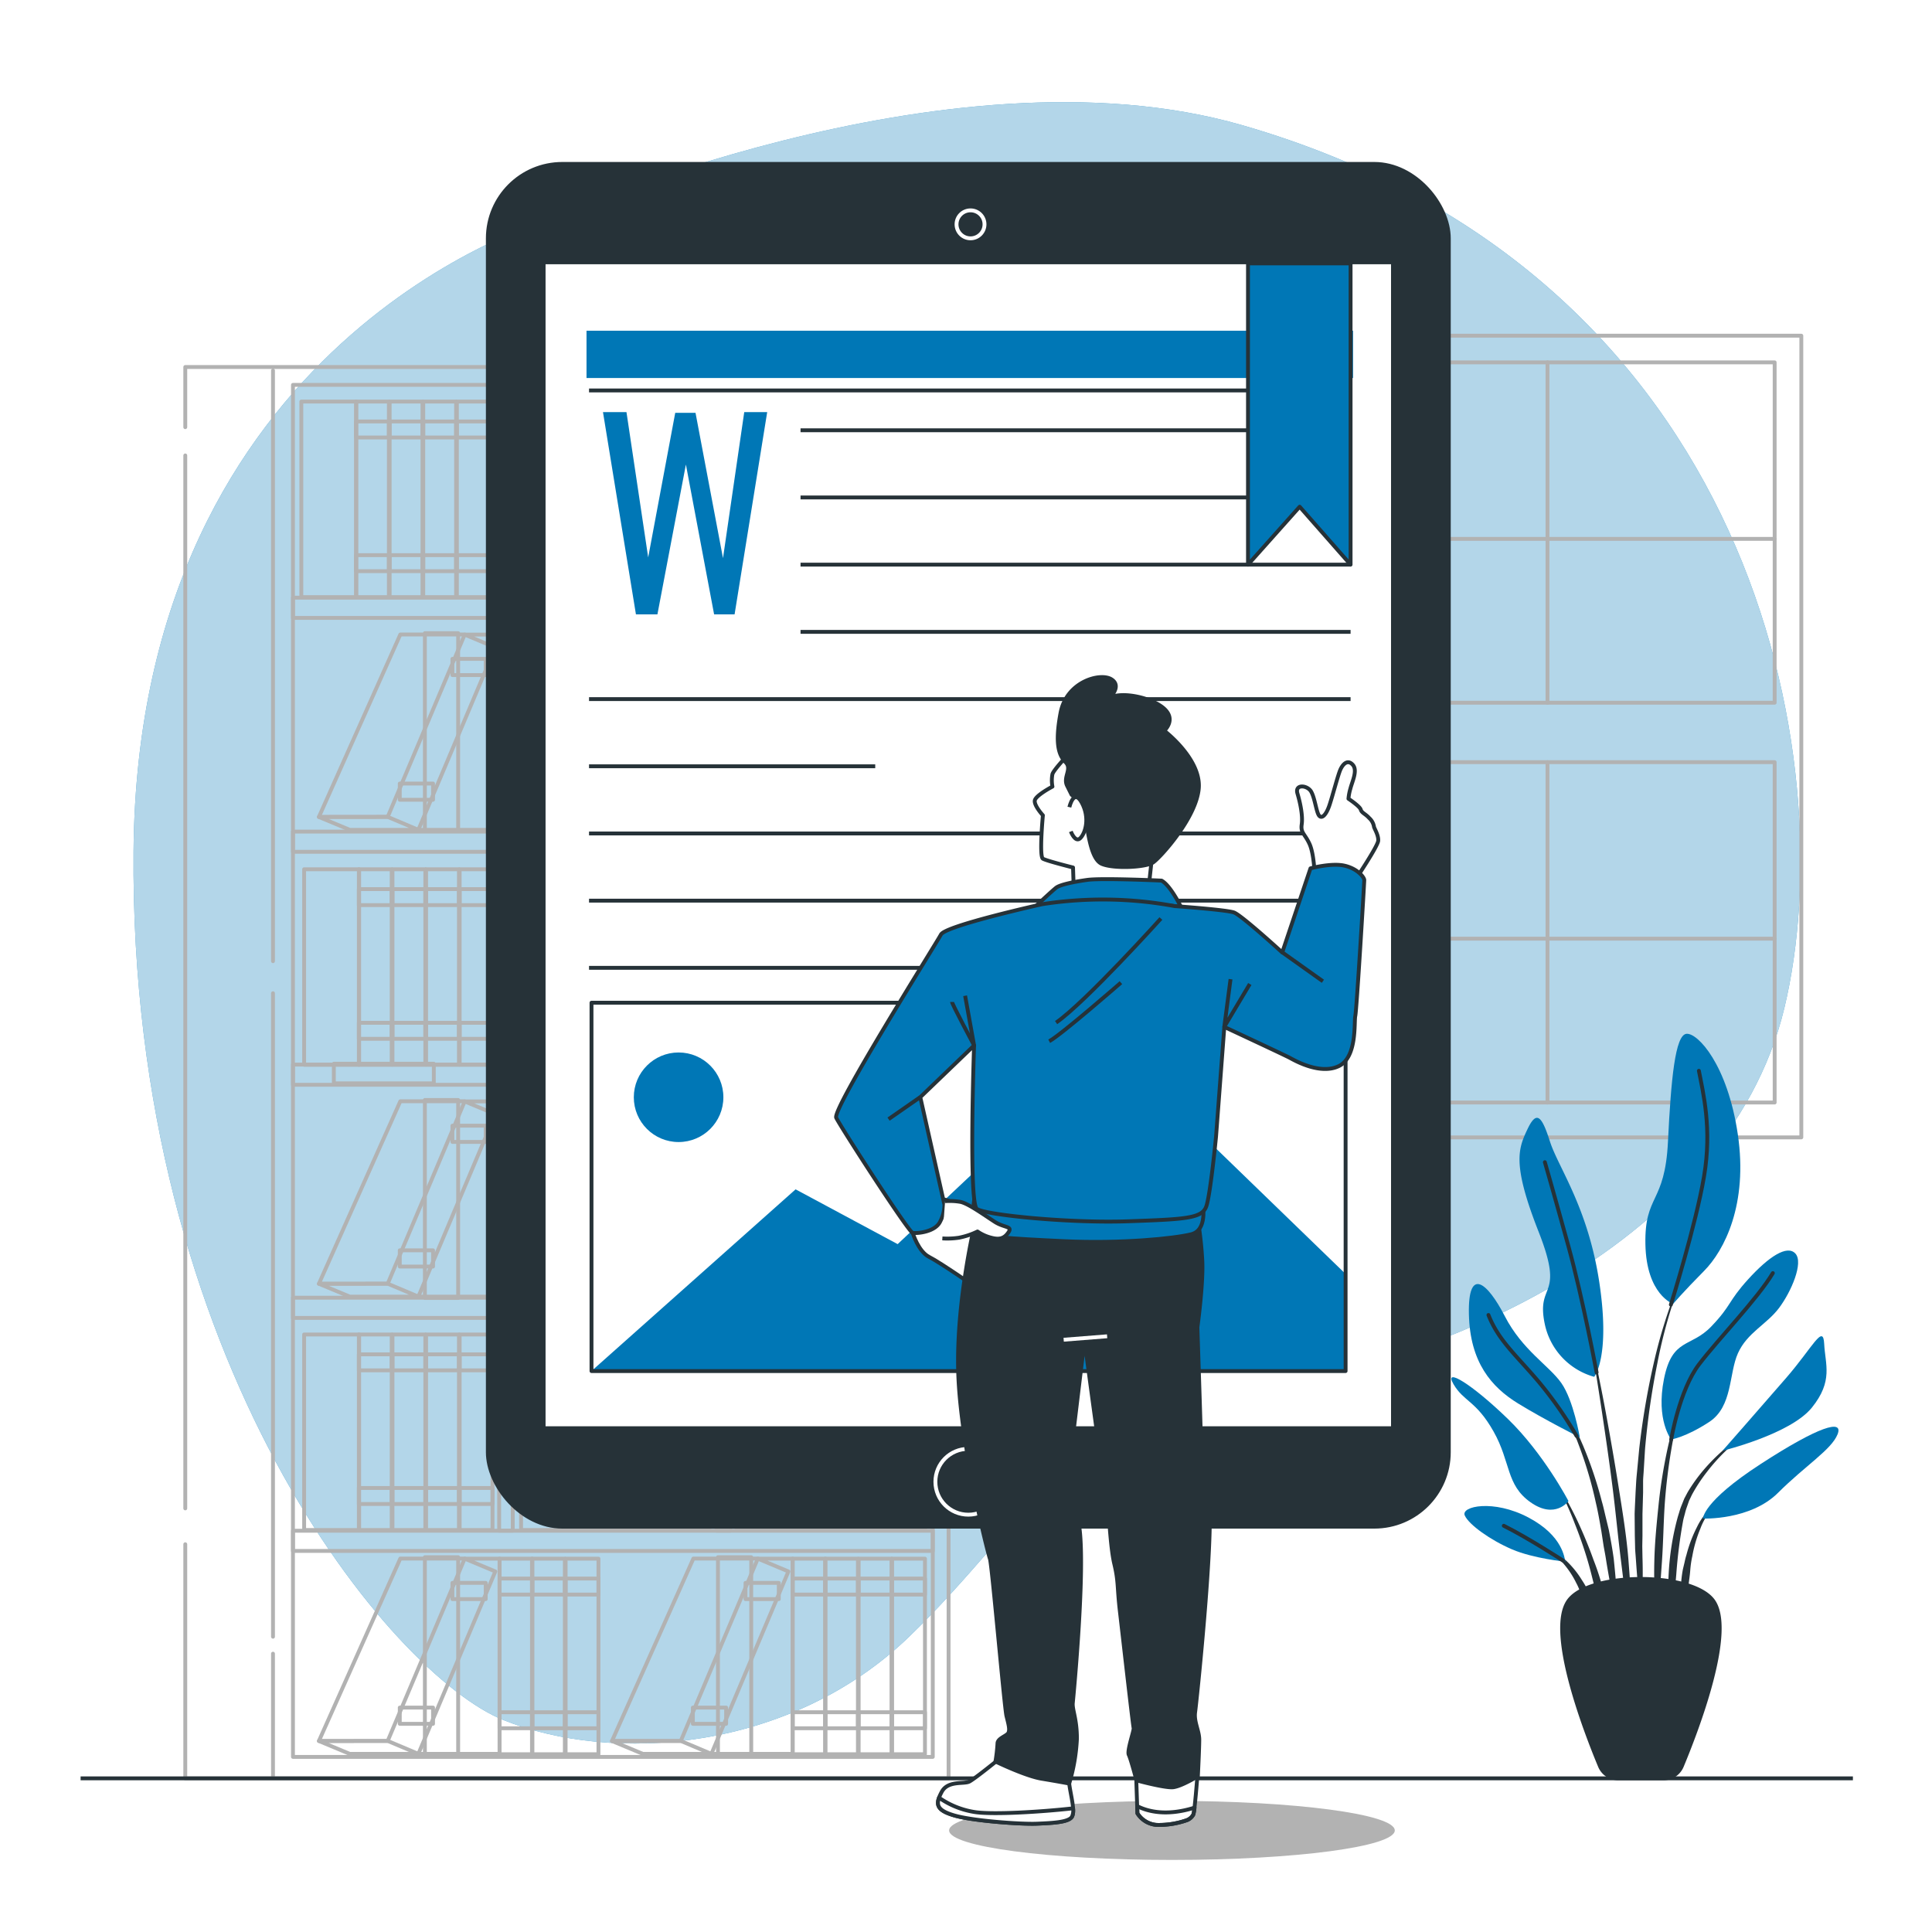 <svg class="animated" id="freepik_stories-ebook" xmlns="http://www.w3.org/2000/svg" viewBox="0 0 500 500" version="1.1" xmlns:xlink="http://www.w3.org/1999/xlink" xmlns:svgjs="http://svgjs.com/svgjs"><style>svg#freepik_stories-ebook:not(.animated) .animable {opacity: 0;}svg#freepik_stories-ebook.animated #freepik--background-simple--inject-54 {animation: 1.5s Infinite  linear heartbeat;animation-delay: 0s;}svg#freepik_stories-ebook.animated #freepik--Device--inject-54 {animation: 1s 1 forwards cubic-bezier(.36,-0.01,.5,1.38) slideDown,1.5s Infinite  linear floating;animation-delay: 0s,1s;}svg#freepik_stories-ebook.animated #freepik--Character--inject-54 {animation: 1s 1 forwards cubic-bezier(.36,-0.01,.5,1.38) slideUp;animation-delay: 0s;}            @keyframes heartbeat {                0% {                    transform: scale(1);                }                10% {                    transform: scale(1.1);                }                30% {                    transform: scale(1);                }                40% {                    transform: scale(1);                }                50% {                    transform: scale(1.1);                }                60% {                    transform: scale(1);                }                100% {                    transform: scale(1);                }            }                    @keyframes slideDown {                0% {                    opacity: 0;                    transform: translateY(-30px);                }                100% {                    opacity: 1;                    transform: translateY(0);                }            }                    @keyframes floating {                0% {                    opacity: 1;                    transform: translateY(0px);                }                50% {                    transform: translateY(-10px);                }                100% {                    opacity: 1;                    transform: translateY(0px);                }            }                    @keyframes slideUp {                0% {                    opacity: 0;                    transform: translateY(30px);                }                100% {                    opacity: 1;                    transform: inherit;                }            }        </style><g id="freepik--background-simple--inject-54" class="animable" style="transform-origin: 250.246px 238.833px;"><path d="M141.33,57S244.62,10.25,321.45,32.39C454.82,70.81,477,197.52,461.79,260.87s-96.36,94.74-139.07,97.82-56.64,35.16-87.43,64.88-76.67,33-105.1,21.54-96.72-92-95.63-224.8S141.33,57,141.33,57Z" style="fill: #0077B6; transform-origin: 250.246px 238.833px;" id="eljrgzbomi5cm" class="animable"></path><g id="el3dr2ifaptas"><path d="M141.33,57S244.62,10.25,321.45,32.39C454.82,70.81,477,197.52,461.79,260.87s-96.36,94.74-139.07,97.82-56.64,35.16-87.43,64.88-76.67,33-105.1,21.54-96.72-92-95.63-224.8S141.33,57,141.33,57Z" style="fill: rgb(255, 255, 255); opacity: 0.7; transform-origin: 250.246px 238.833px;" class="animable" id="elbdd6m2ywras"></path></g></g><g id="freepik--Shadow--inject-54" class="animable" style="transform-origin: 303.3px 473.71px;"><ellipse cx="303.3" cy="473.71" rx="57.67" ry="7.64" style="fill: rgb(178, 178, 178); transform-origin: 303.3px 473.71px;" id="elo24fhianeyh" class="animable"></ellipse></g><g id="freepik--Window--inject-54" class="animable" style="transform-origin: 401.975px 190.615px;"><rect x="337.77" y="86.88" width="128.41" height="207.47" style="fill: none; stroke: rgb(178, 178, 178); stroke-linecap: round; stroke-linejoin: round; transform-origin: 401.975px 190.615px;" id="el7jlowx3tqys" class="animable"></rect><rect x="345.2" y="93.78" width="114.08" height="88.08" style="fill: none; stroke: rgb(178, 178, 178); stroke-linecap: round; stroke-linejoin: round; transform-origin: 402.24px 137.82px;" id="elc5rg1ockvzh" class="animable"></rect><line x1="400.49" y1="93.78" x2="400.49" y2="181.86" style="fill: none; stroke: rgb(178, 178, 178); stroke-linecap: round; stroke-linejoin: round; transform-origin: 400.49px 137.82px;" id="eljqsjdfnu6ul" class="animable"></line><line x1="345.75" y1="139.46" x2="459.28" y2="139.46" style="fill: none; stroke: rgb(178, 178, 178); stroke-linecap: round; stroke-linejoin: round; transform-origin: 402.515px 139.46px;" id="el3bcntj7dfh1" class="animable"></line><rect x="345.2" y="197.25" width="114.08" height="88.08" style="fill: none; stroke: rgb(178, 178, 178); stroke-linecap: round; stroke-linejoin: round; transform-origin: 402.24px 241.29px;" id="elsnjr3u9gka" class="animable"></rect><line x1="400.49" y1="197.25" x2="400.49" y2="285.33" style="fill: none; stroke: rgb(178, 178, 178); stroke-linecap: round; stroke-linejoin: round; transform-origin: 400.49px 241.29px;" id="eli0s5ey5uev" class="animable"></line><line x1="345.75" y1="242.93" x2="459.28" y2="242.93" style="fill: none; stroke: rgb(178, 178, 178); stroke-linecap: round; stroke-linejoin: round; transform-origin: 402.515px 242.93px;" id="el3vxd74b0uku" class="animable"></line></g><g id="freepik--Plant--inject-54" class="animable" style="transform-origin: 425.705px 363.892px;"><path d="M435,331.38h0a.09.09,0,0,0-.06-.12c-.05,0-.1,0-.13.05A130.21,130.21,0,0,0,428,352.72a200.16,200.16,0,0,0-3.77,22.2l-.53,5.61c-.09.94-.19,1.87-.25,2.81l-.16,2.82c-.08,1.88-.19,3.75-.25,5.63l.05,5.64.07,2.82c0,.94.11,1.88.17,2.82.14,1.87.26,3.75.43,5.62.36,3.74.92,7.46,1.5,11.16a.1.1,0,0,0,.1.08.09.09,0,0,0,.09-.1h0c0-1.88-.08-3.75-.13-5.62s-.21-3.73-.19-5.6,0-3.74-.06-5.6l-.05-2.8.05-2.79,0-5.59.16-5.59,0-2.79c0-.93.11-1.86.16-2.79l.34-5.59a199,199,0,0,1,3.17-22.14A129.83,129.83,0,0,1,435,331.38Z" style="fill: rgb(38, 50, 56); transform-origin: 429.023px 375.595px;" id="elgv6ipv9rlxg" class="animable"></path><path d="M435.78,360.6a.09.09,0,1,0-.18-.06,130.9,130.9,0,0,0-4,14.19,132.69,132.69,0,0,0-2.35,14.59c-.5,4.89-1,9.79-1.11,14.71a121.28,121.28,0,0,0,.52,14.75.1.1,0,0,0,.09.08.09.09,0,0,0,.11-.08c.57-4.9.91-9.79,1.25-14.67s.4-9.77.71-14.65a147.52,147.52,0,0,1,4.94-28.86Z" style="fill: rgb(38, 50, 56); transform-origin: 431.942px 389.669px;" id="elxx8lfxcsic" class="animable"></path><path d="M452,370.88a.11.11,0,0,0-.14,0A49.49,49.49,0,0,0,441,380.3a42.73,42.73,0,0,0-4.24,5.89l-.87,1.64-.68,1.71a15.39,15.39,0,0,0-.6,1.73c-.17.58-.37,1.16-.52,1.75a68.81,68.81,0,0,0-2.24,14.29,82.39,82.39,0,0,0,.53,14.39.12.12,0,0,0,.09.09.1.1,0,0,0,.11-.09l1.24-14.25a126.35,126.35,0,0,1,1.8-14.05c.13-.58.29-1.14.44-1.7a15.51,15.51,0,0,1,.5-1.68l.58-1.65.74-1.55a42.86,42.86,0,0,1,3.88-5.9A49,49,0,0,1,452,371h0A.11.11,0,0,0,452,370.88Z" style="fill: rgb(38, 50, 56); transform-origin: 441.881px 396.323px;" id="elbgg621z7tb" class="animable"></path><path d="M444.15,389.19a15.81,15.81,0,0,0-4.93,5.92,35,35,0,0,0-2.76,7.26,17.86,17.86,0,0,0-.48,1.88l-.45,1.89a31.39,31.39,0,0,0-.48,3.85c0,1.29-.05,2.59,0,3.87a35.58,35.58,0,0,0,.51,3.85.11.11,0,0,0,.08.08.1.1,0,0,0,.12-.08,33.9,33.9,0,0,0,.68-3.79c.2-1.25.4-2.5.55-3.74s.35-2.49.44-3.74.27-2.49.54-3.71a33.74,33.74,0,0,1,2.11-7.19,15.8,15.8,0,0,1,4.14-6.18h0a.09.09,0,0,0,0-.13A.09.09,0,0,0,444.15,389.19Z" style="fill: rgb(38, 50, 56); transform-origin: 439.638px 403.491px;" id="el8uh58zpbphm" class="animable"></path><path d="M421.42,403.46c-.53-6.32-1.57-12.59-2.56-18.84s-2.08-12.51-3.22-18.73-2.43-12.44-3.77-18.63a.1.1,0,0,0-.12-.07.09.09,0,0,0-.07.11c1.08,6.24,2.06,12.49,3,18.75s1.84,12.52,2.64,18.79,1.37,12.56,2.16,18.83l2.31,18.83a.12.12,0,0,0,.1.09.1.1,0,0,0,.1-.1c.07-1.58.07-3.17.11-4.76S422,414.56,422,413C421.93,409.79,421.66,406.63,421.42,403.46Z" style="fill: rgb(38, 50, 56); transform-origin: 416.892px 384.889px;" id="eldjgwyldx6o" class="animable"></path><path d="M417.63,403.37c-.34-2.5-.8-5-1.28-7.48l-.89-3.69c-.29-1.23-.56-2.47-.92-3.68a104.42,104.42,0,0,0-4.84-14.39l-.76-1.74-.84-1.7c-.53-1.15-1.18-2.24-1.8-3.34a28.08,28.08,0,0,0-4.56-6.06.12.12,0,0,0-.14,0,.1.1,0,0,0,0,.14h0a27.9,27.9,0,0,1,4.17,6.19c.55,1.13,1.14,2.24,1.61,3.4l.74,1.72.66,1.76A102.54,102.54,0,0,1,413,388.89c.58,2.44,1,4.92,1.43,7.37L415,400c.21,1.23.47,2.46.65,3.7.39,2.47.85,4.94,1.28,7.41s.83,5,1.36,7.44a.11.11,0,0,0,.09.08.09.09,0,0,0,.1-.1c0-2.53,0-5.05-.17-7.58S417.89,405.89,417.63,403.37Z" style="fill: rgb(38, 50, 56); transform-origin: 410.026px 389.949px;" id="el72ezrtngco6" class="animable"></path><path d="M412.4,403.69c-1.18-3.31-2.53-6.56-4-9.75a87.88,87.88,0,0,0-5-9.24.11.11,0,0,0-.13,0,.11.11,0,0,0,0,.14,85.58,85.58,0,0,1,4.3,9.52c1.29,3.24,2.44,6.52,3.41,9.86s1.7,6.72,2.59,10.07,1.68,6.72,2.71,10.11a.1.1,0,0,0,.2,0,50.21,50.21,0,0,0-1-10.52A66.17,66.17,0,0,0,412.4,403.69Z" style="fill: rgb(38, 50, 56); transform-origin: 409.864px 404.589px;" id="elakzlpzxs5rj" class="animable"></path><path d="M412.18,414.75a22.41,22.41,0,0,0-2.79-5.84,24.29,24.29,0,0,0-4.05-5,18.71,18.71,0,0,0-2.58-1.94,10.4,10.4,0,0,0-2.92-1.32.11.11,0,0,0-.12.05.1.1,0,0,0,0,.13h0a14.62,14.62,0,0,1,4.85,3.77,23.24,23.24,0,0,1,3.38,5.11c1,1.82,1.45,3.83,2.29,5.7.36,1,.73,1.93,1.16,2.88a24,24,0,0,0,1.27,2.93h0a.15.15,0,0,0,.09.06.11.11,0,0,0,.1-.1,23.2,23.2,0,0,0-.12-3.23C412.66,416.85,412.43,415.8,412.18,414.75Z" style="fill: rgb(38, 50, 56); transform-origin: 406.284px 410.963px;" id="eluuv8baaxbv" class="animable"></path><path d="M412.57,356.32a18,18,0,0,1-12.76-13.55c-2.39-11.17,5.32-6.38-1.59-23.92s-5.32-21.53-2.93-26.58,3.72-3.46,5.85,3.19,9.83,17,12.76,36.41S412.57,356.32,412.57,356.32Z" style="fill: #0077B6; transform-origin: 404.089px 322.808px;" id="elek5o63l26sr" class="animable"></path><path d="M433,337.45s-6.91-2.39-7.17-15.42,5.05-10.36,5.84-26.57,1.87-27.64,4.79-27.91,10.63,8,13.29,26.05-3.46,30-8.77,35.35S433,337.45,433,337.45Z" style="fill: #0077B6; transform-origin: 438.107px 302.497px;" id="elkcqmatonr1p" class="animable"></path><path d="M408.85,372s-1.6-9.57-4.79-14.09-10.09-8.5-14.61-17.27-9.57-13-9.3-.53S386,359,392.9,363.23,408.85,372,408.85,372Z" style="fill: #0077B6; transform-origin: 394.495px 352.156px;" id="elbmkskqosdgs" class="animable"></path><path d="M405.92,388.48s-6.37-12.23-15.68-21.26-16.74-13.56-14.08-9,5.85,4.25,10.36,12.23,3.19,13.82,9.57,18.33S405.92,388.48,405.92,388.48Z" style="fill: #0077B6; transform-origin: 390.767px 373.567px;" id="elj2tz7tpptq8" class="animable"></path><path d="M405.13,404.16c-.27-.8-.53-6.65-9.57-11.43s-17.54-2.92-16.48-.53,6.65,6.38,12.23,8.77S405.13,404.16,405.13,404.16Z" style="fill: #0077B6; transform-origin: 392.06px 396.957px;" id="elxk73wihf2m" class="animable"></path><path d="M432.5,372.53s-4-5-1.86-15.68,6.91-8,12.23-13.55,4.25-6.38,9.56-12.23,10.1-9,12.23-6.64-1.06,9.83-4.25,14.08-8.24,6.38-10.63,11.7S448.45,364,442.34,368,432.5,372.53,432.5,372.53Z" style="fill: #0077B6; transform-origin: 447.68px 348.086px;" id="elffrtsjls29i" class="animable"></path><path d="M445.79,375.45s9.57-10.89,16.48-18.86,9.57-14.09,9.83-8.78,2.39,9.57-3.19,16.48S445.79,375.45,445.79,375.45Z" style="fill: #0077B6; transform-origin: 459.252px 360.634px;" id="el2pxjv1zm9dm" class="animable"></path><path d="M440.74,393s-.26-4.26,14.88-14.09,21.53-11.69,19.94-7.71-8.24,8-15.42,15.15S440.74,393,440.74,393Z" style="fill: #0077B6; transform-origin: 458.268px 381.125px;" id="elr93efybu0w" class="animable"></path><path d="M413.2,355.19s-3.55-19.07-7.28-32.62-6.11-21.8-6.11-21.8" style="fill: none; stroke: rgb(38, 50, 56); stroke-linecap: round; stroke-linejoin: round; transform-origin: 406.505px 327.98px;" id="elf9mtridp8xv" class="animable"></path><path d="M432.42,337.65S438.88,317,441,304.49s-.27-21.79-1.33-27.37" style="fill: none; stroke: rgb(38, 50, 56); stroke-linecap: round; stroke-linejoin: round; transform-origin: 437.134px 307.385px;" id="elpdo65q6bj0c" class="animable"></path><path d="M408,371.6a100.83,100.83,0,0,0-9.79-14c-5.85-6.91-10.37-10.63-13-17.28" style="fill: none; stroke: rgb(38, 50, 56); stroke-linecap: round; stroke-linejoin: round; transform-origin: 396.605px 355.96px;" id="elsc9ek3oqmu" class="animable"></path><path d="M432.5,372.53s2.13-12.76,7.18-19.4,15.15-17,19.13-23.65" style="fill: none; stroke: rgb(38, 50, 56); stroke-linecap: round; stroke-linejoin: round; transform-origin: 445.655px 351.005px;" id="el7dy4efl206d" class="animable"></path><path d="M404.5,403.87s-8.94-5.82-15.32-9" style="fill: none; stroke: rgb(38, 50, 56); stroke-linecap: round; stroke-linejoin: round; transform-origin: 396.84px 399.37px;" id="el6u4ucbtyr4q" class="animable"></path><path d="M430.51,460.24h-11.7a5.15,5.15,0,0,1-4.74-3.16c-3.82-9.16-14-35.59-7.88-43.09,5.86-7.14,31.09-7.14,36.94,0,6.15,7.5-4.06,33.93-7.88,43.09A5.15,5.15,0,0,1,430.51,460.24Z" style="fill: rgb(38, 50, 56); stroke: rgb(38, 50, 56); stroke-linecap: round; stroke-linejoin: round; transform-origin: 424.666px 434.437px;" id="elqrbc1t5m43n" class="animable"></path></g><g id="freepik--Bookshelf--inject-54" class="animable" style="transform-origin: 146.72px 277.61px;"><polyline points="47.95 110.55 47.95 94.98 245.49 94.98 245.49 460.24 47.95 460.24 47.95 399.65" style="fill: none; stroke: rgb(178, 178, 178); stroke-linecap: round; stroke-linejoin: round; transform-origin: 146.72px 277.61px;" id="el4mk1zwj3sd" class="animable"></polyline><line x1="47.95" y1="390.37" x2="47.95" y2="117.87" style="fill: none; stroke: rgb(178, 178, 178); stroke-linecap: round; stroke-linejoin: round; transform-origin: 47.95px 254.12px;" id="elit2bi72qn1b" class="animable"></line><g id="ely40jhqz8oof"><rect x="75.82" y="99.61" width="165.58" height="355.07" style="fill: none; stroke: rgb(178, 178, 178); stroke-linecap: round; stroke-linejoin: round; transform-origin: 158.61px 277.145px; transform: rotate(180deg);" class="animable" id="el1fhvdxcfjri"></rect></g><line x1="70.65" y1="95.89" x2="70.65" y2="248.75" style="fill: none; stroke: rgb(178, 178, 178); stroke-linecap: round; stroke-linejoin: round; transform-origin: 70.65px 172.32px;" id="elyyxy57qsv5" class="animable"></line><line x1="70.65" y1="427.97" x2="70.65" y2="459.72" style="fill: none; stroke: rgb(178, 178, 178); stroke-linecap: round; stroke-linejoin: round; transform-origin: 70.65px 443.845px;" id="elbyw5q1e9z4" class="animable"></line><line x1="70.65" y1="257.05" x2="70.65" y2="423.58" style="fill: none; stroke: rgb(178, 178, 178); stroke-linecap: round; stroke-linejoin: round; transform-origin: 70.65px 340.315px;" id="el94li3snm4wh" class="animable"></line><g id="els746zwxfafd"><rect x="75.82" y="154.68" width="165.58" height="5.23" style="fill: none; stroke: rgb(178, 178, 178); stroke-linecap: round; stroke-linejoin: round; transform-origin: 158.61px 157.295px; transform: rotate(180deg);" class="animable" id="eldfuzh6dnh7"></rect></g><g id="eljcsrj5wgf1h"><rect x="75.82" y="215.22" width="165.58" height="5.23" style="fill: none; stroke: rgb(178, 178, 178); stroke-linecap: round; stroke-linejoin: round; transform-origin: 158.61px 217.835px; transform: rotate(180deg);" class="animable" id="el7l3lvg5c1o"></rect></g><g id="elbk449efvuwc"><rect x="129.18" y="99.66" width="3.52" height="55" style="fill: none; stroke: rgb(178, 178, 178); stroke-linecap: round; stroke-linejoin: round; transform-origin: 130.94px 127.16px; transform: rotate(180deg);" class="animable" id="elcgv2yf1hjve"></rect></g><g id="el87vl2h6nl1g"><rect x="185.46" y="99.66" width="3.52" height="55" style="fill: none; stroke: rgb(178, 178, 178); stroke-linecap: round; stroke-linejoin: round; transform-origin: 187.22px 127.16px; transform: rotate(180deg);" class="animable" id="elluq6rvek9o9"></rect></g><g id="el15n8y7h692d"><rect x="129.18" y="220.5" width="3.52" height="55" style="fill: none; stroke: rgb(178, 178, 178); stroke-linecap: round; stroke-linejoin: round; transform-origin: 130.94px 248px; transform: rotate(180deg);" class="animable" id="ellpj2nk3k9q"></rect></g><g id="el2qbyylwl16y"><rect x="185.46" y="220.5" width="3.52" height="55" style="fill: none; stroke: rgb(178, 178, 178); stroke-linecap: round; stroke-linejoin: round; transform-origin: 187.22px 248px; transform: rotate(180deg);" class="animable" id="el2oznzkuuaqx"></rect></g><g id="el61uivef84yx"><rect x="157.59" y="160.21" width="3.52" height="55" style="fill: none; stroke: rgb(178, 178, 178); stroke-linecap: round; stroke-linejoin: round; transform-origin: 159.35px 187.71px; transform: rotate(180deg);" class="animable" id="el2t40bgdkgoa"></rect></g><g id="el5jgl6jihif9"><rect x="75.82" y="275.51" width="165.58" height="5.23" style="fill: none; stroke: rgb(178, 178, 178); stroke-linecap: round; stroke-linejoin: round; transform-origin: 158.61px 278.125px; transform: rotate(180deg);" class="animable" id="elqlry5ns3hp9"></rect></g><g id="elijk0p4k42xf"><rect x="75.82" y="335.85" width="165.58" height="5.23" style="fill: none; stroke: rgb(178, 178, 178); stroke-linecap: round; stroke-linejoin: round; transform-origin: 158.61px 338.465px; transform: rotate(180deg);" class="animable" id="elrqd3md4d4n"></rect></g><g id="eljcqomhi7xol"><rect x="129.18" y="341.14" width="3.52" height="55" style="fill: none; stroke: rgb(178, 178, 178); stroke-linecap: round; stroke-linejoin: round; transform-origin: 130.94px 368.64px; transform: rotate(180deg);" class="animable" id="el0ogo20ako1"></rect></g><g id="elpjruikerew"><rect x="185.46" y="341.14" width="3.52" height="55" style="fill: none; stroke: rgb(178, 178, 178); stroke-linecap: round; stroke-linejoin: round; transform-origin: 187.22px 368.64px; transform: rotate(180deg);" class="animable" id="elp1g9yvim27k"></rect></g><g id="ely1ycdf61do"><rect x="157.59" y="280.84" width="3.52" height="55" style="fill: none; stroke: rgb(178, 178, 178); stroke-linecap: round; stroke-linejoin: round; transform-origin: 159.35px 308.34px; transform: rotate(180deg);" class="animable" id="el3rs5esdj8xg"></rect></g><g id="elj9h8ftso49q"><rect x="75.82" y="396.15" width="165.58" height="5.23" style="fill: none; stroke: rgb(178, 178, 178); stroke-linecap: round; stroke-linejoin: round; transform-origin: 158.61px 398.765px; transform: rotate(180deg);" class="animable" id="el19db1k1fwus"></rect></g><g id="el35d7sorap6c"><rect x="153.87" y="275.29" width="25.87" height="5.07" style="fill: none; stroke: rgb(178, 178, 178); stroke-linecap: round; stroke-linejoin: round; transform-origin: 166.805px 277.825px; transform: rotate(180deg);" class="animable" id="el597xtykfh57"></rect></g><g id="ellly65m8ynmi"><rect x="86.4" y="275.29" width="25.87" height="5.07" style="fill: none; stroke: rgb(178, 178, 178); stroke-linecap: round; stroke-linejoin: round; transform-origin: 99.335px 277.825px; transform: rotate(180deg);" class="animable" id="elfr7ol29vehw"></rect></g><g id="el8dc0ept446v"><rect x="118.24" y="103.93" width="8.5" height="50.61" style="fill: none; stroke: rgb(178, 178, 178); stroke-linecap: round; stroke-linejoin: round; transform-origin: 122.49px 129.235px; transform: rotate(180deg);" class="animable" id="ela2n8pcgan7t"></rect></g><g id="elqdqqhhpwyw"><rect x="118.24" y="143.67" width="8.5" height="4.15" style="fill: none; stroke: rgb(178, 178, 178); stroke-linecap: round; stroke-linejoin: round; transform-origin: 122.49px 145.745px; transform: rotate(180deg);" class="animable" id="elulrl9owopze"></rect></g><g id="ellts882jhsj"><rect x="118.24" y="109.07" width="8.5" height="4.15" style="fill: none; stroke: rgb(178, 178, 178); stroke-linecap: round; stroke-linejoin: round; transform-origin: 122.49px 111.145px; transform: rotate(180deg);" class="animable" id="elbik8qmwq376"></rect></g><g id="elgmf9sujbleu"><rect x="109.54" y="103.93" width="8.5" height="50.61" style="fill: none; stroke: rgb(178, 178, 178); stroke-linecap: round; stroke-linejoin: round; transform-origin: 113.79px 129.235px; transform: rotate(180deg);" class="animable" id="el1535cx9khuc"></rect></g><g id="el76m1slza4cs"><rect x="109.54" y="143.67" width="8.5" height="4.15" style="fill: none; stroke: rgb(178, 178, 178); stroke-linecap: round; stroke-linejoin: round; transform-origin: 113.79px 145.745px; transform: rotate(180deg);" class="animable" id="ele7qw2z5nhaf"></rect></g><g id="elcc2d48ubfv5"><rect x="109.54" y="109.07" width="8.5" height="4.15" style="fill: none; stroke: rgb(178, 178, 178); stroke-linecap: round; stroke-linejoin: round; transform-origin: 113.79px 111.145px; transform: rotate(180deg);" class="animable" id="el682ndvxogve"></rect></g><g id="elqwo0p7gprt"><rect x="100.84" y="103.93" width="8.5" height="50.61" style="fill: none; stroke: rgb(178, 178, 178); stroke-linecap: round; stroke-linejoin: round; transform-origin: 105.09px 129.235px; transform: rotate(180deg);" class="animable" id="elalohpq9a8t9"></rect></g><g id="el70wpnit1kp3"><rect x="100.84" y="143.67" width="8.5" height="4.15" style="fill: none; stroke: rgb(178, 178, 178); stroke-linecap: round; stroke-linejoin: round; transform-origin: 105.09px 145.745px; transform: rotate(180deg);" class="animable" id="elzj4auhfqdcl"></rect></g><g id="elrzogm07qyqs"><rect x="100.84" y="109.07" width="8.5" height="4.15" style="fill: none; stroke: rgb(178, 178, 178); stroke-linecap: round; stroke-linejoin: round; transform-origin: 105.09px 111.145px; transform: rotate(180deg);" class="animable" id="eln0xo3e24qn"></rect></g><g id="elbgnfiikcu2b"><rect x="92.14" y="103.93" width="8.5" height="50.61" style="fill: none; stroke: rgb(178, 178, 178); stroke-linecap: round; stroke-linejoin: round; transform-origin: 96.39px 129.235px; transform: rotate(180deg);" class="animable" id="eln5zm28u8za"></rect></g><g id="el98306mb7ghn"><rect x="77.98" y="103.93" width="14.24" height="50.61" style="fill: none; stroke: rgb(178, 178, 178); stroke-linecap: round; stroke-linejoin: round; transform-origin: 85.1px 129.235px; transform: rotate(180deg);" class="animable" id="elhnn313mtko6"></rect></g><g id="elvj8ztbobph"><rect x="92.14" y="143.67" width="8.5" height="4.15" style="fill: none; stroke: rgb(178, 178, 178); stroke-linecap: round; stroke-linejoin: round; transform-origin: 96.39px 145.745px; transform: rotate(180deg);" class="animable" id="eltkpfbj6m2z"></rect></g><g id="ele75niyxw1sw"><rect x="92.14" y="109.07" width="8.5" height="4.15" style="fill: none; stroke: rgb(178, 178, 178); stroke-linecap: round; stroke-linejoin: round; transform-origin: 96.39px 111.145px; transform: rotate(180deg);" class="animable" id="el853gy09d5nk"></rect></g><g id="elmp57h0zhe4"><rect x="175.11" y="103.93" width="8.5" height="50.61" style="fill: none; stroke: rgb(178, 178, 178); stroke-linecap: round; stroke-linejoin: round; transform-origin: 179.36px 129.235px; transform: rotate(180deg);" class="animable" id="el7w8c18roor"></rect></g><g id="elf7v05nasso9"><rect x="175.11" y="143.67" width="8.5" height="4.15" style="fill: none; stroke: rgb(178, 178, 178); stroke-linecap: round; stroke-linejoin: round; transform-origin: 179.36px 145.745px; transform: rotate(180deg);" class="animable" id="elyufuud51aj"></rect></g><g id="eleqs6l89efnq"><rect x="175.11" y="109.07" width="8.5" height="4.15" style="fill: none; stroke: rgb(178, 178, 178); stroke-linecap: round; stroke-linejoin: round; transform-origin: 179.36px 111.145px; transform: rotate(180deg);" class="animable" id="elwdyf568o78"></rect></g><g id="el0ogpk5xhb88"><rect x="166.41" y="103.93" width="8.5" height="50.61" style="fill: none; stroke: rgb(178, 178, 178); stroke-linecap: round; stroke-linejoin: round; transform-origin: 170.66px 129.235px; transform: rotate(180deg);" class="animable" id="elcqu4ycej6z4"></rect></g><g id="eloyic5dzli"><rect x="166.41" y="143.67" width="8.5" height="4.15" style="fill: none; stroke: rgb(178, 178, 178); stroke-linecap: round; stroke-linejoin: round; transform-origin: 170.66px 145.745px; transform: rotate(180deg);" class="animable" id="eloopo9t244or"></rect></g><g id="eluf0wwyks5v"><rect x="166.41" y="109.07" width="8.5" height="4.15" style="fill: none; stroke: rgb(178, 178, 178); stroke-linecap: round; stroke-linejoin: round; transform-origin: 170.66px 111.145px; transform: rotate(180deg);" class="animable" id="el2e1gci06qvr"></rect></g><g id="ellktca39yts7"><rect x="157.71" y="103.93" width="8.5" height="50.61" style="fill: none; stroke: rgb(178, 178, 178); stroke-linecap: round; stroke-linejoin: round; transform-origin: 161.96px 129.235px; transform: rotate(180deg);" class="animable" id="el6945deefedi"></rect></g><g id="elaamgcvc3e9q"><rect x="157.71" y="143.67" width="8.5" height="4.15" style="fill: none; stroke: rgb(178, 178, 178); stroke-linecap: round; stroke-linejoin: round; transform-origin: 161.96px 145.745px; transform: rotate(180deg);" class="animable" id="els29v54he1mk"></rect></g><g id="elc6i32rfn6k5"><rect x="157.71" y="109.07" width="8.5" height="4.15" style="fill: none; stroke: rgb(178, 178, 178); stroke-linecap: round; stroke-linejoin: round; transform-origin: 161.96px 111.145px; transform: rotate(180deg);" class="animable" id="el8zlh6c3k3p4"></rect></g><g id="el7p4xj4atq3l"><rect x="149.01" y="103.93" width="8.5" height="50.61" style="fill: none; stroke: rgb(178, 178, 178); stroke-linecap: round; stroke-linejoin: round; transform-origin: 153.26px 129.235px; transform: rotate(180deg);" class="animable" id="eltfsuz2tbih"></rect></g><g id="eldr9jce9883p"><rect x="134.85" y="103.93" width="14.24" height="50.61" style="fill: none; stroke: rgb(178, 178, 178); stroke-linecap: round; stroke-linejoin: round; transform-origin: 141.97px 129.235px; transform: rotate(180deg);" class="animable" id="elrdy07uip9l"></rect></g><g id="elxyqnuf8yqv"><rect x="149.01" y="143.67" width="8.5" height="4.15" style="fill: none; stroke: rgb(178, 178, 178); stroke-linecap: round; stroke-linejoin: round; transform-origin: 153.26px 145.745px; transform: rotate(180deg);" class="animable" id="elupzrtiugf5p"></rect></g><g id="eldnqbkdjrooe"><rect x="149.01" y="109.07" width="8.5" height="4.15" style="fill: none; stroke: rgb(178, 178, 178); stroke-linecap: round; stroke-linejoin: round; transform-origin: 153.26px 111.145px; transform: rotate(180deg);" class="animable" id="el8olnrmwpaqw"></rect></g><g id="elli6j1rz01e"><rect x="175.11" y="224.96" width="8.5" height="50.61" style="fill: none; stroke: rgb(178, 178, 178); stroke-linecap: round; stroke-linejoin: round; transform-origin: 179.36px 250.265px; transform: rotate(180deg);" class="animable" id="elnowhknvzbk"></rect></g><g id="elqt2y55vodsa"><rect x="175.11" y="264.7" width="8.5" height="4.15" style="fill: none; stroke: rgb(178, 178, 178); stroke-linecap: round; stroke-linejoin: round; transform-origin: 179.36px 266.775px; transform: rotate(180deg);" class="animable" id="el3f6sgtghkr6"></rect></g><g id="el7k82qed0q9x"><rect x="175.11" y="230.1" width="8.5" height="4.15" style="fill: none; stroke: rgb(178, 178, 178); stroke-linecap: round; stroke-linejoin: round; transform-origin: 179.36px 232.175px; transform: rotate(180deg);" class="animable" id="el9msxyvt2vwf"></rect></g><g id="elwq2ghs11ul"><rect x="166.41" y="224.96" width="8.5" height="50.61" style="fill: none; stroke: rgb(178, 178, 178); stroke-linecap: round; stroke-linejoin: round; transform-origin: 170.66px 250.265px; transform: rotate(180deg);" class="animable" id="ely1s1aiuuex"></rect></g><g id="elmhnqcqoqw6"><rect x="166.41" y="264.7" width="8.5" height="4.15" style="fill: none; stroke: rgb(178, 178, 178); stroke-linecap: round; stroke-linejoin: round; transform-origin: 170.66px 266.775px; transform: rotate(180deg);" class="animable" id="eln5guin77rvm"></rect></g><g id="el9m6uvjxes1p"><rect x="166.41" y="230.1" width="8.5" height="4.15" style="fill: none; stroke: rgb(178, 178, 178); stroke-linecap: round; stroke-linejoin: round; transform-origin: 170.66px 232.175px; transform: rotate(180deg);" class="animable" id="elq5n4lyx4jo"></rect></g><g id="eldn3llmbpehr"><rect x="157.71" y="224.96" width="8.5" height="50.61" style="fill: none; stroke: rgb(178, 178, 178); stroke-linecap: round; stroke-linejoin: round; transform-origin: 161.96px 250.265px; transform: rotate(180deg);" class="animable" id="eltu6db9vh9sa"></rect></g><g id="el04wxevmna42p"><rect x="157.71" y="264.7" width="8.5" height="4.15" style="fill: none; stroke: rgb(178, 178, 178); stroke-linecap: round; stroke-linejoin: round; transform-origin: 161.96px 266.775px; transform: rotate(180deg);" class="animable" id="eljxet8l3r0r9"></rect></g><g id="elf2auwmfnigk"><rect x="157.71" y="230.1" width="8.5" height="4.15" style="fill: none; stroke: rgb(178, 178, 178); stroke-linecap: round; stroke-linejoin: round; transform-origin: 161.96px 232.175px; transform: rotate(180deg);" class="animable" id="ellzjcd7q6aal"></rect></g><g id="elqrz4u5vdjs"><rect x="149.01" y="224.96" width="8.5" height="50.61" style="fill: none; stroke: rgb(178, 178, 178); stroke-linecap: round; stroke-linejoin: round; transform-origin: 153.26px 250.265px; transform: rotate(180deg);" class="animable" id="el0riwnevtmgck"></rect></g><g id="el0j4sxokf09tu"><rect x="134.85" y="224.96" width="14.24" height="50.61" style="fill: none; stroke: rgb(178, 178, 178); stroke-linecap: round; stroke-linejoin: round; transform-origin: 141.97px 250.265px; transform: rotate(180deg);" class="animable" id="elmpqtd5b2f9i"></rect></g><g id="el1v1dxhcquhp"><rect x="149.01" y="264.7" width="8.5" height="4.15" style="fill: none; stroke: rgb(178, 178, 178); stroke-linecap: round; stroke-linejoin: round; transform-origin: 153.26px 266.775px; transform: rotate(180deg);" class="animable" id="elmctthhjiz4"></rect></g><g id="elzhkfg2abk3n"><rect x="149.01" y="230.1" width="8.5" height="4.15" style="fill: none; stroke: rgb(178, 178, 178); stroke-linecap: round; stroke-linejoin: round; transform-origin: 153.26px 232.175px; transform: rotate(180deg);" class="animable" id="eladf74ue4d77"></rect></g><g id="elfuooadx4gon"><rect x="118.96" y="224.96" width="8.5" height="50.61" style="fill: none; stroke: rgb(178, 178, 178); stroke-linecap: round; stroke-linejoin: round; transform-origin: 123.21px 250.265px; transform: rotate(180deg);" class="animable" id="elw4nqrfq2mmq"></rect></g><g id="ely624b6f0nl"><rect x="118.96" y="264.7" width="8.5" height="4.15" style="fill: none; stroke: rgb(178, 178, 178); stroke-linecap: round; stroke-linejoin: round; transform-origin: 123.21px 266.775px; transform: rotate(180deg);" class="animable" id="elwy4a1flsyr9"></rect></g><g id="ely631jcncce"><rect x="118.96" y="230.1" width="8.5" height="4.15" style="fill: none; stroke: rgb(178, 178, 178); stroke-linecap: round; stroke-linejoin: round; transform-origin: 123.21px 232.175px; transform: rotate(180deg);" class="animable" id="eltaxo034gghq"></rect></g><g id="eli0xbnijoy3o"><rect x="110.27" y="224.96" width="8.5" height="50.61" style="fill: none; stroke: rgb(178, 178, 178); stroke-linecap: round; stroke-linejoin: round; transform-origin: 114.52px 250.265px; transform: rotate(180deg);" class="animable" id="eljs67y1rap4"></rect></g><g id="el4n4gr72hm8a"><rect x="110.27" y="264.7" width="8.5" height="4.15" style="fill: none; stroke: rgb(178, 178, 178); stroke-linecap: round; stroke-linejoin: round; transform-origin: 114.52px 266.775px; transform: rotate(180deg);" class="animable" id="elcr80v3zta3"></rect></g><g id="elb4pnx3jbf7b"><rect x="110.27" y="230.1" width="8.5" height="4.15" style="fill: none; stroke: rgb(178, 178, 178); stroke-linecap: round; stroke-linejoin: round; transform-origin: 114.52px 232.175px; transform: rotate(180deg);" class="animable" id="elh6tbo8lp0t6"></rect></g><g id="el7jchi956k1k"><rect x="101.57" y="224.96" width="8.5" height="50.61" style="fill: none; stroke: rgb(178, 178, 178); stroke-linecap: round; stroke-linejoin: round; transform-origin: 105.82px 250.265px; transform: rotate(180deg);" class="animable" id="eltze7knsveg"></rect></g><g id="eldhcbv925as8"><rect x="101.57" y="264.7" width="8.5" height="4.15" style="fill: none; stroke: rgb(178, 178, 178); stroke-linecap: round; stroke-linejoin: round; transform-origin: 105.82px 266.775px; transform: rotate(180deg);" class="animable" id="el6u0y5caclzf"></rect></g><g id="elw4zei966rt"><rect x="101.57" y="230.1" width="8.5" height="4.15" style="fill: none; stroke: rgb(178, 178, 178); stroke-linecap: round; stroke-linejoin: round; transform-origin: 105.82px 232.175px; transform: rotate(180deg);" class="animable" id="elxjzpkc301fn"></rect></g><g id="elm8wrcbbnjsp"><rect x="92.87" y="224.96" width="8.5" height="50.61" style="fill: none; stroke: rgb(178, 178, 178); stroke-linecap: round; stroke-linejoin: round; transform-origin: 97.12px 250.265px; transform: rotate(180deg);" class="animable" id="el7pa5oy7irqu"></rect></g><g id="elutzgmfp82dh"><rect x="78.71" y="224.96" width="14.24" height="50.61" style="fill: none; stroke: rgb(178, 178, 178); stroke-linecap: round; stroke-linejoin: round; transform-origin: 85.83px 250.265px; transform: rotate(180deg);" class="animable" id="el7qdcae2uhac"></rect></g><g id="el09oi054a4l8"><rect x="92.87" y="264.7" width="8.5" height="4.15" style="fill: none; stroke: rgb(178, 178, 178); stroke-linecap: round; stroke-linejoin: round; transform-origin: 97.12px 266.775px; transform: rotate(180deg);" class="animable" id="elkb6pb3o8s8l"></rect></g><g id="el462d3zjpom7"><rect x="92.87" y="230.1" width="8.5" height="4.15" style="fill: none; stroke: rgb(178, 178, 178); stroke-linecap: round; stroke-linejoin: round; transform-origin: 97.12px 232.175px; transform: rotate(180deg);" class="animable" id="el543esr54cf5"></rect></g><g id="el9031snj4wx4"><rect x="230.88" y="224.96" width="8.5" height="50.61" style="fill: none; stroke: rgb(178, 178, 178); stroke-linecap: round; stroke-linejoin: round; transform-origin: 235.13px 250.265px; transform: rotate(180deg);" class="animable" id="elcc4udqvoevp"></rect></g><g id="elpgf3c5rlut"><rect x="230.88" y="264.7" width="8.5" height="4.15" style="fill: none; stroke: rgb(178, 178, 178); stroke-linecap: round; stroke-linejoin: round; transform-origin: 235.13px 266.775px; transform: rotate(180deg);" class="animable" id="elz7oi41ffx9l"></rect></g><g id="el2c45j725lxr"><rect x="230.88" y="230.1" width="8.5" height="4.15" style="fill: none; stroke: rgb(178, 178, 178); stroke-linecap: round; stroke-linejoin: round; transform-origin: 235.13px 232.175px; transform: rotate(180deg);" class="animable" id="elywynekf0mm"></rect></g><g id="el0q0zkjjgj1kf"><rect x="222.18" y="224.96" width="8.5" height="50.61" style="fill: none; stroke: rgb(178, 178, 178); stroke-linecap: round; stroke-linejoin: round; transform-origin: 226.43px 250.265px; transform: rotate(180deg);" class="animable" id="elf33oy89n6c6"></rect></g><g id="elhv5jlle7zjg"><rect x="222.18" y="264.7" width="8.5" height="4.15" style="fill: none; stroke: rgb(178, 178, 178); stroke-linecap: round; stroke-linejoin: round; transform-origin: 226.43px 266.775px; transform: rotate(180deg);" class="animable" id="elhftjhmz3fzj"></rect></g><g id="el0otcz0knntbm"><rect x="222.18" y="230.1" width="8.5" height="4.15" style="fill: none; stroke: rgb(178, 178, 178); stroke-linecap: round; stroke-linejoin: round; transform-origin: 226.43px 232.175px; transform: rotate(180deg);" class="animable" id="elc8ai1djqa3j"></rect></g><g id="el3ycswl9jiwf"><rect x="213.49" y="224.96" width="8.5" height="50.61" style="fill: none; stroke: rgb(178, 178, 178); stroke-linecap: round; stroke-linejoin: round; transform-origin: 217.74px 250.265px; transform: rotate(180deg);" class="animable" id="ell2rjuw48l9"></rect></g><g id="el4msv1w4swsr"><rect x="213.49" y="264.7" width="8.5" height="4.15" style="fill: none; stroke: rgb(178, 178, 178); stroke-linecap: round; stroke-linejoin: round; transform-origin: 217.74px 266.775px; transform: rotate(180deg);" class="animable" id="elh80dmqtn03"></rect></g><g id="el0r7l7wzusjo"><rect x="213.49" y="230.1" width="8.5" height="4.15" style="fill: none; stroke: rgb(178, 178, 178); stroke-linecap: round; stroke-linejoin: round; transform-origin: 217.74px 232.175px; transform: rotate(180deg);" class="animable" id="ely8xyg7bao7"></rect></g><g id="ell40ma1k8fln"><rect x="204.79" y="224.96" width="8.5" height="50.61" style="fill: none; stroke: rgb(178, 178, 178); stroke-linecap: round; stroke-linejoin: round; transform-origin: 209.04px 250.265px; transform: rotate(180deg);" class="animable" id="elgohiy4wfq9g"></rect></g><g id="elhstwpfjk0o5"><rect x="190.63" y="224.96" width="14.24" height="50.61" style="fill: none; stroke: rgb(178, 178, 178); stroke-linecap: round; stroke-linejoin: round; transform-origin: 197.75px 250.265px; transform: rotate(180deg);" class="animable" id="elc7itmmjcbs"></rect></g><g id="elp6ho453n86q"><rect x="204.79" y="264.7" width="8.5" height="4.15" style="fill: none; stroke: rgb(178, 178, 178); stroke-linecap: round; stroke-linejoin: round; transform-origin: 209.04px 266.775px; transform: rotate(180deg);" class="animable" id="elzxpf7zk178o"></rect></g><g id="el9tlgd8k0wx"><rect x="204.79" y="230.1" width="8.5" height="4.15" style="fill: none; stroke: rgb(178, 178, 178); stroke-linecap: round; stroke-linejoin: round; transform-origin: 209.04px 232.175px; transform: rotate(180deg);" class="animable" id="el9lxin4kxbpu"></rect></g><g id="elx3es53pu85p"><rect x="175.11" y="345.36" width="8.5" height="50.61" style="fill: none; stroke: rgb(178, 178, 178); stroke-linecap: round; stroke-linejoin: round; transform-origin: 179.36px 370.665px; transform: rotate(180deg);" class="animable" id="el673h0wfn3si"></rect></g><g id="elb644k49bkfh"><rect x="175.11" y="385.09" width="8.5" height="4.15" style="fill: none; stroke: rgb(178, 178, 178); stroke-linecap: round; stroke-linejoin: round; transform-origin: 179.36px 387.165px; transform: rotate(180deg);" class="animable" id="el8kyf9ym7x7p"></rect></g><g id="elfmfc9tqsn3"><rect x="175.11" y="350.5" width="8.5" height="4.15" style="fill: none; stroke: rgb(178, 178, 178); stroke-linecap: round; stroke-linejoin: round; transform-origin: 179.36px 352.575px; transform: rotate(180deg);" class="animable" id="elm6fdzs66d3r"></rect></g><g id="el3on1bugdxbm"><rect x="166.41" y="345.36" width="8.5" height="50.61" style="fill: none; stroke: rgb(178, 178, 178); stroke-linecap: round; stroke-linejoin: round; transform-origin: 170.66px 370.665px; transform: rotate(180deg);" class="animable" id="el5qdpz9tuyng"></rect></g><g id="elxpx9qy03o98"><rect x="166.41" y="385.09" width="8.5" height="4.15" style="fill: none; stroke: rgb(178, 178, 178); stroke-linecap: round; stroke-linejoin: round; transform-origin: 170.66px 387.165px; transform: rotate(180deg);" class="animable" id="elw9b9zjc5pd"></rect></g><g id="elhb3d3s51889"><rect x="166.41" y="350.5" width="8.5" height="4.15" style="fill: none; stroke: rgb(178, 178, 178); stroke-linecap: round; stroke-linejoin: round; transform-origin: 170.66px 352.575px; transform: rotate(180deg);" class="animable" id="elx2oevm4yoh"></rect></g><g id="elnr7ciu04p8s"><rect x="157.71" y="345.36" width="8.5" height="50.61" style="fill: none; stroke: rgb(178, 178, 178); stroke-linecap: round; stroke-linejoin: round; transform-origin: 161.96px 370.665px; transform: rotate(180deg);" class="animable" id="elgx1my8y0sot"></rect></g><g id="elov1nzpqp04j"><rect x="157.71" y="385.09" width="8.5" height="4.15" style="fill: none; stroke: rgb(178, 178, 178); stroke-linecap: round; stroke-linejoin: round; transform-origin: 161.96px 387.165px; transform: rotate(180deg);" class="animable" id="elcg81jg4zon6"></rect></g><g id="elxp13bbi324s"><rect x="157.71" y="350.5" width="8.5" height="4.15" style="fill: none; stroke: rgb(178, 178, 178); stroke-linecap: round; stroke-linejoin: round; transform-origin: 161.96px 352.575px; transform: rotate(180deg);" class="animable" id="eluqh3ymn27s"></rect></g><g id="elifcl7j64txh"><rect x="149.01" y="345.36" width="8.5" height="50.61" style="fill: none; stroke: rgb(178, 178, 178); stroke-linecap: round; stroke-linejoin: round; transform-origin: 153.26px 370.665px; transform: rotate(180deg);" class="animable" id="el5fghfnlssio"></rect></g><g id="eluk9jmpiyfk"><rect x="134.85" y="345.36" width="14.24" height="50.61" style="fill: none; stroke: rgb(178, 178, 178); stroke-linecap: round; stroke-linejoin: round; transform-origin: 141.97px 370.665px; transform: rotate(180deg);" class="animable" id="elqvv0ei9fawe"></rect></g><g id="elb8rr2ybmsqo"><rect x="149.01" y="385.09" width="8.5" height="4.15" style="fill: none; stroke: rgb(178, 178, 178); stroke-linecap: round; stroke-linejoin: round; transform-origin: 153.26px 387.165px; transform: rotate(180deg);" class="animable" id="elvbiakdqqs5m"></rect></g><g id="el5r6mzuu10ia"><rect x="149.01" y="350.5" width="8.5" height="4.15" style="fill: none; stroke: rgb(178, 178, 178); stroke-linecap: round; stroke-linejoin: round; transform-origin: 153.26px 352.575px; transform: rotate(180deg);" class="animable" id="el8rk8jh4hua9"></rect></g><g id="eldsdodk2ashs"><rect x="118.96" y="345.36" width="8.5" height="50.61" style="fill: none; stroke: rgb(178, 178, 178); stroke-linecap: round; stroke-linejoin: round; transform-origin: 123.21px 370.665px; transform: rotate(180deg);" class="animable" id="eluf38ro3atbi"></rect></g><g id="el2o925wknw3i"><rect x="118.96" y="385.09" width="8.5" height="4.15" style="fill: none; stroke: rgb(178, 178, 178); stroke-linecap: round; stroke-linejoin: round; transform-origin: 123.21px 387.165px; transform: rotate(180deg);" class="animable" id="elxascb5jcf6"></rect></g><g id="elwk2tdleq31e"><rect x="118.96" y="350.5" width="8.5" height="4.15" style="fill: none; stroke: rgb(178, 178, 178); stroke-linecap: round; stroke-linejoin: round; transform-origin: 123.21px 352.575px; transform: rotate(180deg);" class="animable" id="eler559bm7yk"></rect></g><g id="elrj4wtcsw8x"><rect x="110.27" y="345.36" width="8.5" height="50.61" style="fill: none; stroke: rgb(178, 178, 178); stroke-linecap: round; stroke-linejoin: round; transform-origin: 114.52px 370.665px; transform: rotate(180deg);" class="animable" id="elhhbca5443ds"></rect></g><g id="eljl9sgaulbjr"><rect x="110.27" y="385.09" width="8.5" height="4.15" style="fill: none; stroke: rgb(178, 178, 178); stroke-linecap: round; stroke-linejoin: round; transform-origin: 114.52px 387.165px; transform: rotate(180deg);" class="animable" id="elx6yd3cw0kyf"></rect></g><g id="elw2ftt8hhokl"><rect x="110.27" y="350.5" width="8.5" height="4.15" style="fill: none; stroke: rgb(178, 178, 178); stroke-linecap: round; stroke-linejoin: round; transform-origin: 114.52px 352.575px; transform: rotate(180deg);" class="animable" id="el6y1zu7cteho"></rect></g><g id="eljw7r37az0ls"><rect x="101.57" y="345.36" width="8.5" height="50.61" style="fill: none; stroke: rgb(178, 178, 178); stroke-linecap: round; stroke-linejoin: round; transform-origin: 105.82px 370.665px; transform: rotate(180deg);" class="animable" id="elhmxd0jz2ysm"></rect></g><g id="ellu8f1s8vph"><rect x="101.57" y="385.09" width="8.5" height="4.15" style="fill: none; stroke: rgb(178, 178, 178); stroke-linecap: round; stroke-linejoin: round; transform-origin: 105.82px 387.165px; transform: rotate(180deg);" class="animable" id="elmawllearvkm"></rect></g><g id="elz9k8jg12hzm"><rect x="101.57" y="350.5" width="8.5" height="4.15" style="fill: none; stroke: rgb(178, 178, 178); stroke-linecap: round; stroke-linejoin: round; transform-origin: 105.82px 352.575px; transform: rotate(180deg);" class="animable" id="ell3c7ftvbl8"></rect></g><g id="el3fr56ua7blq"><rect x="92.87" y="345.36" width="8.5" height="50.61" style="fill: none; stroke: rgb(178, 178, 178); stroke-linecap: round; stroke-linejoin: round; transform-origin: 97.12px 370.665px; transform: rotate(180deg);" class="animable" id="el9wigdur89wq"></rect></g><g id="elwddsvl9uk5m"><rect x="78.71" y="345.36" width="14.24" height="50.61" style="fill: none; stroke: rgb(178, 178, 178); stroke-linecap: round; stroke-linejoin: round; transform-origin: 85.83px 370.665px; transform: rotate(180deg);" class="animable" id="elkoqgumydln"></rect></g><g id="elkrql9yldmgq"><rect x="92.87" y="385.09" width="8.5" height="4.15" style="fill: none; stroke: rgb(178, 178, 178); stroke-linecap: round; stroke-linejoin: round; transform-origin: 97.12px 387.165px; transform: rotate(180deg);" class="animable" id="eljzlmxknlj6"></rect></g><g id="el7geq6wbp4oy"><rect x="92.87" y="350.5" width="8.5" height="4.15" style="fill: none; stroke: rgb(178, 178, 178); stroke-linecap: round; stroke-linejoin: round; transform-origin: 97.12px 352.575px; transform: rotate(180deg);" class="animable" id="elsfovbqgck4d"></rect></g><g id="ela87xmgx8v6t"><rect x="230.88" y="345.36" width="8.5" height="50.61" style="fill: none; stroke: rgb(178, 178, 178); stroke-linecap: round; stroke-linejoin: round; transform-origin: 235.13px 370.665px; transform: rotate(180deg);" class="animable" id="elw4xynrenau"></rect></g><g id="ely90bfnwkstj"><rect x="230.88" y="385.09" width="8.5" height="4.15" style="fill: none; stroke: rgb(178, 178, 178); stroke-linecap: round; stroke-linejoin: round; transform-origin: 235.13px 387.165px; transform: rotate(180deg);" class="animable" id="elhwxrf0ftrx"></rect></g><g id="el5vxswtyttpx"><rect x="230.88" y="350.5" width="8.5" height="4.15" style="fill: none; stroke: rgb(178, 178, 178); stroke-linecap: round; stroke-linejoin: round; transform-origin: 235.13px 352.575px; transform: rotate(180deg);" class="animable" id="el9lq4bxrdjwo"></rect></g><g id="elico9sn6rm1"><rect x="222.18" y="345.36" width="8.5" height="50.61" style="fill: none; stroke: rgb(178, 178, 178); stroke-linecap: round; stroke-linejoin: round; transform-origin: 226.43px 370.665px; transform: rotate(180deg);" class="animable" id="elhf2zvjfxe5m"></rect></g><g id="elm0htnmgra5q"><rect x="222.18" y="385.09" width="8.5" height="4.15" style="fill: none; stroke: rgb(178, 178, 178); stroke-linecap: round; stroke-linejoin: round; transform-origin: 226.43px 387.165px; transform: rotate(180deg);" class="animable" id="elfmfll5ndzns"></rect></g><g id="elk7uefal2zfe"><rect x="222.18" y="350.5" width="8.5" height="4.15" style="fill: none; stroke: rgb(178, 178, 178); stroke-linecap: round; stroke-linejoin: round; transform-origin: 226.43px 352.575px; transform: rotate(180deg);" class="animable" id="el238vt6pe1n7"></rect></g><g id="el8jz10d1xsc7"><rect x="213.49" y="345.36" width="8.5" height="50.61" style="fill: none; stroke: rgb(178, 178, 178); stroke-linecap: round; stroke-linejoin: round; transform-origin: 217.74px 370.665px; transform: rotate(180deg);" class="animable" id="elzayliqxpugp"></rect></g><g id="elcifdsbjo6xj"><rect x="213.49" y="385.09" width="8.5" height="4.15" style="fill: none; stroke: rgb(178, 178, 178); stroke-linecap: round; stroke-linejoin: round; transform-origin: 217.74px 387.165px; transform: rotate(180deg);" class="animable" id="el8iq0wi397jc"></rect></g><g id="ely5ha30jljnr"><rect x="213.49" y="350.5" width="8.5" height="4.15" style="fill: none; stroke: rgb(178, 178, 178); stroke-linecap: round; stroke-linejoin: round; transform-origin: 217.74px 352.575px; transform: rotate(180deg);" class="animable" id="el39s5j0yht28"></rect></g><g id="elkmhukkj4fp"><rect x="204.79" y="345.36" width="8.5" height="50.61" style="fill: none; stroke: rgb(178, 178, 178); stroke-linecap: round; stroke-linejoin: round; transform-origin: 209.04px 370.665px; transform: rotate(180deg);" class="animable" id="eluk3yuo1w7m"></rect></g><g id="elf4orsmsjpl6"><rect x="190.63" y="345.36" width="14.24" height="50.61" style="fill: none; stroke: rgb(178, 178, 178); stroke-linecap: round; stroke-linejoin: round; transform-origin: 197.75px 370.665px; transform: rotate(180deg);" class="animable" id="elpamp6y0kf2d"></rect></g><g id="elfffk7ggwfdl"><rect x="204.79" y="385.09" width="8.5" height="4.15" style="fill: none; stroke: rgb(178, 178, 178); stroke-linecap: round; stroke-linejoin: round; transform-origin: 209.04px 387.165px; transform: rotate(180deg);" class="animable" id="elw1kipokek7"></rect></g><g id="eld6t5wy5mek"><rect x="204.79" y="350.5" width="8.5" height="4.15" style="fill: none; stroke: rgb(178, 178, 178); stroke-linecap: round; stroke-linejoin: round; transform-origin: 209.04px 352.575px; transform: rotate(180deg);" class="animable" id="ely3dyfmrf18o"></rect></g><g id="elr7di62p4c7t"><rect x="231.98" y="103.93" width="8.5" height="50.61" style="fill: none; stroke: rgb(178, 178, 178); stroke-linecap: round; stroke-linejoin: round; transform-origin: 236.23px 129.235px; transform: rotate(180deg);" class="animable" id="elndlkqe1dc6h"></rect></g><g id="el6jrpdbvwywi"><rect x="231.98" y="143.67" width="8.5" height="4.15" style="fill: none; stroke: rgb(178, 178, 178); stroke-linecap: round; stroke-linejoin: round; transform-origin: 236.23px 145.745px; transform: rotate(180deg);" class="animable" id="elr2qeif7yxk9"></rect></g><g id="elg8nyjlrrjta"><rect x="231.98" y="109.07" width="8.5" height="4.15" style="fill: none; stroke: rgb(178, 178, 178); stroke-linecap: round; stroke-linejoin: round; transform-origin: 236.23px 111.145px; transform: rotate(180deg);" class="animable" id="elmt9devf4h4"></rect></g><g id="el8ggkiiyqmug"><rect x="223.28" y="103.93" width="8.5" height="50.61" style="fill: none; stroke: rgb(178, 178, 178); stroke-linecap: round; stroke-linejoin: round; transform-origin: 227.53px 129.235px; transform: rotate(180deg);" class="animable" id="elyaot3de4ep8"></rect></g><g id="eljoqxy8w6bpc"><rect x="223.28" y="143.67" width="8.5" height="4.15" style="fill: none; stroke: rgb(178, 178, 178); stroke-linecap: round; stroke-linejoin: round; transform-origin: 227.53px 145.745px; transform: rotate(180deg);" class="animable" id="el7b2f0c6m1e8"></rect></g><g id="eldad0f0g8r6h"><rect x="223.28" y="109.07" width="8.5" height="4.15" style="fill: none; stroke: rgb(178, 178, 178); stroke-linecap: round; stroke-linejoin: round; transform-origin: 227.53px 111.145px; transform: rotate(180deg);" class="animable" id="el1ey2tt19ekr"></rect></g><g id="elzpdziqiebbr"><rect x="214.58" y="103.93" width="8.5" height="50.61" style="fill: none; stroke: rgb(178, 178, 178); stroke-linecap: round; stroke-linejoin: round; transform-origin: 218.83px 129.235px; transform: rotate(180deg);" class="animable" id="elivjl242g0al"></rect></g><g id="el1pdlus5e35q"><rect x="214.58" y="143.67" width="8.5" height="4.15" style="fill: none; stroke: rgb(178, 178, 178); stroke-linecap: round; stroke-linejoin: round; transform-origin: 218.83px 145.745px; transform: rotate(180deg);" class="animable" id="ell9l2wdicnlm"></rect></g><g id="elxrph8htu82m"><rect x="214.58" y="109.07" width="8.5" height="4.15" style="fill: none; stroke: rgb(178, 178, 178); stroke-linecap: round; stroke-linejoin: round; transform-origin: 218.83px 111.145px; transform: rotate(180deg);" class="animable" id="elinc7fk7qd5s"></rect></g><g id="elczb3ei9t627"><rect x="205.88" y="103.93" width="8.5" height="50.61" style="fill: none; stroke: rgb(178, 178, 178); stroke-linecap: round; stroke-linejoin: round; transform-origin: 210.13px 129.235px; transform: rotate(180deg);" class="animable" id="elrrtzuos9rz8"></rect></g><g id="el2n25wfq2er2"><rect x="191.72" y="103.93" width="14.24" height="50.61" style="fill: none; stroke: rgb(178, 178, 178); stroke-linecap: round; stroke-linejoin: round; transform-origin: 198.84px 129.235px; transform: rotate(180deg);" class="animable" id="el35o8fec6l2g"></rect></g><g id="ell52qnm6pvqb"><rect x="205.88" y="143.67" width="8.5" height="4.15" style="fill: none; stroke: rgb(178, 178, 178); stroke-linecap: round; stroke-linejoin: round; transform-origin: 210.13px 145.745px; transform: rotate(180deg);" class="animable" id="elhzp1w29j2nj"></rect></g><g id="elrerkfsflvu"><rect x="205.88" y="109.07" width="8.5" height="4.15" style="fill: none; stroke: rgb(178, 178, 178); stroke-linecap: round; stroke-linejoin: round; transform-origin: 210.13px 111.145px; transform: rotate(180deg);" class="animable" id="elzp1cowjmusp"></rect></g><g id="el78m51241d8l"><rect x="206.82" y="164.24" width="8.5" height="50.61" style="fill: none; stroke: rgb(178, 178, 178); stroke-linecap: round; stroke-linejoin: round; transform-origin: 211.07px 189.545px; transform: rotate(180deg);" class="animable" id="el4nzrvzme7y9"></rect></g><g id="elks0ua7td5y8"><rect x="206.82" y="203.98" width="8.5" height="4.15" style="fill: none; stroke: rgb(178, 178, 178); stroke-linecap: round; stroke-linejoin: round; transform-origin: 211.07px 206.055px; transform: rotate(180deg);" class="animable" id="eluwg53pkp7k8"></rect></g><g id="elprp8gqxvqzb"><rect x="206.82" y="169.38" width="8.5" height="4.15" style="fill: none; stroke: rgb(178, 178, 178); stroke-linecap: round; stroke-linejoin: round; transform-origin: 211.07px 171.455px; transform: rotate(180deg);" class="animable" id="elv1tiz9ffced"></rect></g><g id="el3mh765gj70j"><rect x="215.21" y="164.24" width="8.5" height="50.61" style="fill: none; stroke: rgb(178, 178, 178); stroke-linecap: round; stroke-linejoin: round; transform-origin: 219.46px 189.545px; transform: rotate(180deg);" class="animable" id="elfgncyapdt3q"></rect></g><g id="elgdgxez9s8ll"><rect x="215.21" y="203.98" width="8.5" height="4.15" style="fill: none; stroke: rgb(178, 178, 178); stroke-linecap: round; stroke-linejoin: round; transform-origin: 219.46px 206.055px; transform: rotate(180deg);" class="animable" id="elsh3aaujclmf"></rect></g><g id="elkyrop8kzmb"><rect x="215.21" y="169.38" width="8.5" height="4.15" style="fill: none; stroke: rgb(178, 178, 178); stroke-linecap: round; stroke-linejoin: round; transform-origin: 219.46px 171.455px; transform: rotate(180deg);" class="animable" id="elhugjo62akib"></rect></g><g id="el1x9n97d49k6"><rect x="223.59" y="164.24" width="8.5" height="50.61" style="fill: none; stroke: rgb(178, 178, 178); stroke-linecap: round; stroke-linejoin: round; transform-origin: 227.84px 189.545px; transform: rotate(180deg);" class="animable" id="elxczgl0rktr"></rect></g><g id="el8pbrj045pug"><rect x="223.59" y="203.98" width="8.5" height="4.15" style="fill: none; stroke: rgb(178, 178, 178); stroke-linecap: round; stroke-linejoin: round; transform-origin: 227.84px 206.055px; transform: rotate(180deg);" class="animable" id="el554h57jl3n8"></rect></g><g id="elr2kyd1nyru"><rect x="223.59" y="169.38" width="8.5" height="4.15" style="fill: none; stroke: rgb(178, 178, 178); stroke-linecap: round; stroke-linejoin: round; transform-origin: 227.84px 171.455px; transform: rotate(180deg);" class="animable" id="elwpwpt3vf4it"></rect></g><g id="el45oxl304ka4"><rect x="231.98" y="164.24" width="8.5" height="50.61" style="fill: none; stroke: rgb(178, 178, 178); stroke-linecap: round; stroke-linejoin: round; transform-origin: 236.23px 189.545px; transform: rotate(180deg);" class="animable" id="el742s446gzlw"></rect></g><g id="eltm9utbzhfh"><rect x="231.98" y="203.98" width="8.5" height="4.15" style="fill: none; stroke: rgb(178, 178, 178); stroke-linecap: round; stroke-linejoin: round; transform-origin: 236.23px 206.055px; transform: rotate(180deg);" class="animable" id="el4u48wns172t"></rect></g><g id="elbha2fctq56"><rect x="231.98" y="169.38" width="8.5" height="4.15" style="fill: none; stroke: rgb(178, 178, 178); stroke-linecap: round; stroke-linejoin: round; transform-origin: 236.23px 171.455px; transform: rotate(180deg);" class="animable" id="el72v0yrs7hrk"></rect></g><g id="elsptp8e5tdzr"><rect x="198.12" y="164.24" width="8.5" height="50.61" style="fill: none; stroke: rgb(178, 178, 178); stroke-linecap: round; stroke-linejoin: round; transform-origin: 202.37px 189.545px; transform: rotate(180deg);" class="animable" id="el5ysvmly2xy5"></rect></g><g id="el1d9jbsoty05"><rect x="198.12" y="203.98" width="8.5" height="4.15" style="fill: none; stroke: rgb(178, 178, 178); stroke-linecap: round; stroke-linejoin: round; transform-origin: 202.37px 206.055px; transform: rotate(180deg);" class="animable" id="eljl2nqpahwmo"></rect></g><g id="ellh8bxdkk7p"><rect x="198.12" y="169.38" width="8.5" height="4.15" style="fill: none; stroke: rgb(178, 178, 178); stroke-linecap: round; stroke-linejoin: round; transform-origin: 202.37px 171.455px; transform: rotate(180deg);" class="animable" id="el3yqwt0eadyb"></rect></g><g id="el4u1hqp01a9g"><rect x="189.43" y="164.24" width="8.5" height="50.61" style="fill: none; stroke: rgb(178, 178, 178); stroke-linecap: round; stroke-linejoin: round; transform-origin: 193.68px 189.545px; transform: rotate(180deg);" class="animable" id="eliqbiaba22o"></rect></g><g id="elzefrqegy6gd"><rect x="189.43" y="203.98" width="8.5" height="4.15" style="fill: none; stroke: rgb(178, 178, 178); stroke-linecap: round; stroke-linejoin: round; transform-origin: 193.68px 206.055px; transform: rotate(180deg);" class="animable" id="elusm5qxbs298"></rect></g><g id="elfzjy8h7677l"><rect x="189.43" y="169.38" width="8.5" height="4.15" style="fill: none; stroke: rgb(178, 178, 178); stroke-linecap: round; stroke-linejoin: round; transform-origin: 193.68px 171.455px; transform: rotate(180deg);" class="animable" id="el4lzhbpbg055"></rect></g><g id="elsotvrs7574o"><rect x="180.73" y="164.24" width="8.5" height="50.61" style="fill: none; stroke: rgb(178, 178, 178); stroke-linecap: round; stroke-linejoin: round; transform-origin: 184.98px 189.545px; transform: rotate(180deg);" class="animable" id="elywkv6guwdro"></rect></g><g id="elaibglau8hmg"><rect x="166.57" y="164.24" width="14.24" height="50.61" style="fill: none; stroke: rgb(178, 178, 178); stroke-linecap: round; stroke-linejoin: round; transform-origin: 173.69px 189.545px; transform: rotate(180deg);" class="animable" id="el0k5df9ajer3t"></rect></g><g id="el41wt7br5o2k"><rect x="180.73" y="203.98" width="8.5" height="4.15" style="fill: none; stroke: rgb(178, 178, 178); stroke-linecap: round; stroke-linejoin: round; transform-origin: 184.98px 206.055px; transform: rotate(180deg);" class="animable" id="el0tpqu0ttf21"></rect></g><g id="elj43tdyk6dn"><rect x="180.73" y="169.38" width="8.5" height="4.15" style="fill: none; stroke: rgb(178, 178, 178); stroke-linecap: round; stroke-linejoin: round; transform-origin: 184.98px 171.455px; transform: rotate(180deg);" class="animable" id="els75x9854gj"></rect></g><g id="elqbum4htrri"><rect x="146.38" y="164.24" width="8.5" height="50.61" style="fill: none; stroke: rgb(178, 178, 178); stroke-linecap: round; stroke-linejoin: round; transform-origin: 150.63px 189.545px; transform: rotate(180deg);" class="animable" id="el754ig3f3c72"></rect></g><g id="elb7kmsylljli"><rect x="146.38" y="203.98" width="8.5" height="4.15" style="fill: none; stroke: rgb(178, 178, 178); stroke-linecap: round; stroke-linejoin: round; transform-origin: 150.63px 206.055px; transform: rotate(180deg);" class="animable" id="el6x23ex2ohj6"></rect></g><g id="elea1jay2xbh"><rect x="146.38" y="169.38" width="8.5" height="4.15" style="fill: none; stroke: rgb(178, 178, 178); stroke-linecap: round; stroke-linejoin: round; transform-origin: 150.63px 171.455px; transform: rotate(180deg);" class="animable" id="eljjfxqz0ut6a"></rect></g><g id="ellgotsvc8ere"><rect x="137.68" y="164.24" width="8.5" height="50.61" style="fill: none; stroke: rgb(178, 178, 178); stroke-linecap: round; stroke-linejoin: round; transform-origin: 141.93px 189.545px; transform: rotate(180deg);" class="animable" id="el29ohq8hjdse"></rect></g><g id="ellqigav8ytcm"><rect x="137.68" y="203.98" width="8.5" height="4.15" style="fill: none; stroke: rgb(178, 178, 178); stroke-linecap: round; stroke-linejoin: round; transform-origin: 141.93px 206.055px; transform: rotate(180deg);" class="animable" id="el33wjolmy7z1"></rect></g><g id="ele0tn6vhaa4r"><rect x="137.68" y="169.38" width="8.5" height="4.15" style="fill: none; stroke: rgb(178, 178, 178); stroke-linecap: round; stroke-linejoin: round; transform-origin: 141.93px 171.455px; transform: rotate(180deg);" class="animable" id="elcyi567lu3tf"></rect></g><g id="elj6rdzr7q8fn"><rect x="109.96" y="163.86" width="8.61" height="51.24" style="fill: none; stroke: rgb(178, 178, 178); stroke-linecap: round; stroke-linejoin: round; transform-origin: 114.265px 189.48px; transform: rotate(-157.11deg);" class="animable" id="elduxnqm1h7id"></rect></g><g id="el0ox50i0js2g"><rect x="103.46" y="202.78" width="8.61" height="4.2" style="fill: none; stroke: rgb(178, 178, 178); stroke-linecap: round; stroke-linejoin: round; transform-origin: 107.765px 204.88px; transform: rotate(-157.11deg);" class="animable" id="elukbhy6bl73"></rect></g><g id="elmauzz8pwlpd"><rect x="117.09" y="170.51" width="8.61" height="4.2" style="fill: none; stroke: rgb(178, 178, 178); stroke-linecap: round; stroke-linejoin: round; transform-origin: 121.395px 172.61px; transform: rotate(-157.11deg);" class="animable" id="eluzjr3yoxn1l"></rect></g><polygon points="108.27 214.76 90.52 214.76 82.53 211.43 100.34 211.41 108.27 214.76" style="fill: none; stroke: rgb(178, 178, 178); stroke-linecap: round; stroke-linejoin: round; transform-origin: 95.4px 213.085px;" id="elc5nm3d6s27j" class="animable"></polygon><polygon points="120.27 164.21 103.6 164.21 82.53 211.43 100.34 211.41 120.27 164.21" style="fill: none; stroke: rgb(178, 178, 178); stroke-linecap: round; stroke-linejoin: round; transform-origin: 101.4px 187.82px;" id="el8as84qmv7fm" class="animable"></polygon><g id="elxj3fy51p3dh"><rect x="129.29" y="164.24" width="8.5" height="50.61" style="fill: none; stroke: rgb(178, 178, 178); stroke-linecap: round; stroke-linejoin: round; transform-origin: 133.54px 189.545px; transform: rotate(180deg);" class="animable" id="el7w4skmyatte"></rect></g><g id="elo1rg0an8i1"><rect x="129.29" y="203.98" width="8.5" height="4.15" style="fill: none; stroke: rgb(178, 178, 178); stroke-linecap: round; stroke-linejoin: round; transform-origin: 133.54px 206.055px; transform: rotate(180deg);" class="animable" id="eliccuxxm1ovq"></rect></g><g id="elwoya4b6743g"><rect x="129.29" y="169.38" width="8.5" height="4.15" style="fill: none; stroke: rgb(178, 178, 178); stroke-linecap: round; stroke-linejoin: round; transform-origin: 133.54px 171.455px; transform: rotate(180deg);" class="animable" id="elgy83qhbmx6"></rect></g><polygon points="129.29 164.24 120.27 164.24 128.19 167.56 108.27 214.76 129.29 214.76 129.29 164.24" style="fill: none; stroke: rgb(178, 178, 178); stroke-linecap: round; stroke-linejoin: round; transform-origin: 118.78px 189.5px;" id="elg8ri05iqi0v" class="animable"></polygon><g id="elad9d63cip1"><rect x="206.82" y="285.05" width="8.5" height="50.61" style="fill: none; stroke: rgb(178, 178, 178); stroke-linecap: round; stroke-linejoin: round; transform-origin: 211.07px 310.355px; transform: rotate(180deg);" class="animable" id="elexii7no0g2"></rect></g><g id="el2qzx521zl03"><rect x="206.82" y="324.79" width="8.5" height="4.15" style="fill: none; stroke: rgb(178, 178, 178); stroke-linecap: round; stroke-linejoin: round; transform-origin: 211.07px 326.865px; transform: rotate(180deg);" class="animable" id="elomoa845fa1"></rect></g><g id="el7jot0tkk0vv"><rect x="206.82" y="290.19" width="8.5" height="4.15" style="fill: none; stroke: rgb(178, 178, 178); stroke-linecap: round; stroke-linejoin: round; transform-origin: 211.07px 292.265px; transform: rotate(180deg);" class="animable" id="ellcgv5nagude"></rect></g><g id="el81cdrle148g"><rect x="215.21" y="285.05" width="8.5" height="50.61" style="fill: none; stroke: rgb(178, 178, 178); stroke-linecap: round; stroke-linejoin: round; transform-origin: 219.46px 310.355px; transform: rotate(180deg);" class="animable" id="elfwijx40fw9j"></rect></g><g id="elx4v4fa82ne9"><rect x="215.21" y="324.79" width="8.5" height="4.15" style="fill: none; stroke: rgb(178, 178, 178); stroke-linecap: round; stroke-linejoin: round; transform-origin: 219.46px 326.865px; transform: rotate(180deg);" class="animable" id="elw1fjmifaf"></rect></g><g id="eloefzjnhl6ff"><rect x="215.21" y="290.19" width="8.5" height="4.15" style="fill: none; stroke: rgb(178, 178, 178); stroke-linecap: round; stroke-linejoin: round; transform-origin: 219.46px 292.265px; transform: rotate(180deg);" class="animable" id="el1qsmaowqvtz"></rect></g><g id="eluwxlq9tjehb"><rect x="223.59" y="285.05" width="8.5" height="50.61" style="fill: none; stroke: rgb(178, 178, 178); stroke-linecap: round; stroke-linejoin: round; transform-origin: 227.84px 310.355px; transform: rotate(180deg);" class="animable" id="eloql41nc7fis"></rect></g><g id="elowrweawzy2"><rect x="223.59" y="324.79" width="8.5" height="4.15" style="fill: none; stroke: rgb(178, 178, 178); stroke-linecap: round; stroke-linejoin: round; transform-origin: 227.84px 326.865px; transform: rotate(180deg);" class="animable" id="el9jgj0ow0par"></rect></g><g id="eltgkv0xaknng"><rect x="223.59" y="290.19" width="8.5" height="4.15" style="fill: none; stroke: rgb(178, 178, 178); stroke-linecap: round; stroke-linejoin: round; transform-origin: 227.84px 292.265px; transform: rotate(180deg);" class="animable" id="elmhfogr5ln9"></rect></g><g id="eliohvdvv69ra"><rect x="231.98" y="285.05" width="8.5" height="50.61" style="fill: none; stroke: rgb(178, 178, 178); stroke-linecap: round; stroke-linejoin: round; transform-origin: 236.23px 310.355px; transform: rotate(180deg);" class="animable" id="elqbg6leedis"></rect></g><g id="elemr57wg0f3"><rect x="231.98" y="324.79" width="8.5" height="4.15" style="fill: none; stroke: rgb(178, 178, 178); stroke-linecap: round; stroke-linejoin: round; transform-origin: 236.23px 326.865px; transform: rotate(180deg);" class="animable" id="el2c1jostdpgy"></rect></g><g id="eloh0to29n9un"><rect x="231.98" y="290.19" width="8.5" height="4.15" style="fill: none; stroke: rgb(178, 178, 178); stroke-linecap: round; stroke-linejoin: round; transform-origin: 236.23px 292.265px; transform: rotate(180deg);" class="animable" id="elcxng8rq3b68"></rect></g><g id="el67bt87dt55w"><rect x="198.12" y="285.05" width="8.5" height="50.61" style="fill: none; stroke: rgb(178, 178, 178); stroke-linecap: round; stroke-linejoin: round; transform-origin: 202.37px 310.355px; transform: rotate(180deg);" class="animable" id="elves7tbqvn4r"></rect></g><g id="el9nuutsvvkwr"><rect x="198.12" y="324.79" width="8.5" height="4.15" style="fill: none; stroke: rgb(178, 178, 178); stroke-linecap: round; stroke-linejoin: round; transform-origin: 202.37px 326.865px; transform: rotate(180deg);" class="animable" id="ela8liy6xju8g"></rect></g><g id="elapj464isedg"><rect x="198.12" y="290.19" width="8.5" height="4.15" style="fill: none; stroke: rgb(178, 178, 178); stroke-linecap: round; stroke-linejoin: round; transform-origin: 202.37px 292.265px; transform: rotate(180deg);" class="animable" id="eltqbrdpit0s"></rect></g><g id="el3xt8i8wo50s"><rect x="189.43" y="285.05" width="8.5" height="50.61" style="fill: none; stroke: rgb(178, 178, 178); stroke-linecap: round; stroke-linejoin: round; transform-origin: 193.68px 310.355px; transform: rotate(180deg);" class="animable" id="elsbu4zmlxodo"></rect></g><g id="elh3b4nb1gqp"><rect x="189.43" y="324.79" width="8.5" height="4.15" style="fill: none; stroke: rgb(178, 178, 178); stroke-linecap: round; stroke-linejoin: round; transform-origin: 193.68px 326.865px; transform: rotate(180deg);" class="animable" id="el2p8dxo8f5fn"></rect></g><g id="eln662og6ei6o"><rect x="189.43" y="290.19" width="8.5" height="4.15" style="fill: none; stroke: rgb(178, 178, 178); stroke-linecap: round; stroke-linejoin: round; transform-origin: 193.68px 292.265px; transform: rotate(180deg);" class="animable" id="el9uwbaaq9cae"></rect></g><g id="elqhzm5derkxf"><rect x="180.73" y="285.05" width="8.5" height="50.61" style="fill: none; stroke: rgb(178, 178, 178); stroke-linecap: round; stroke-linejoin: round; transform-origin: 184.98px 310.355px; transform: rotate(180deg);" class="animable" id="el08pi71ecuo2r"></rect></g><g id="elmf7y8rvhzem"><rect x="166.57" y="285.05" width="14.24" height="50.61" style="fill: none; stroke: rgb(178, 178, 178); stroke-linecap: round; stroke-linejoin: round; transform-origin: 173.69px 310.355px; transform: rotate(180deg);" class="animable" id="el9trubltceo8"></rect></g><g id="elu1mxuox52gc"><rect x="180.73" y="324.79" width="8.5" height="4.15" style="fill: none; stroke: rgb(178, 178, 178); stroke-linecap: round; stroke-linejoin: round; transform-origin: 184.98px 326.865px; transform: rotate(180deg);" class="animable" id="elwolgec6czf"></rect></g><g id="elyk5xdolbh88"><rect x="180.73" y="290.19" width="8.5" height="4.15" style="fill: none; stroke: rgb(178, 178, 178); stroke-linecap: round; stroke-linejoin: round; transform-origin: 184.98px 292.265px; transform: rotate(180deg);" class="animable" id="el779cow2t1ws"></rect></g><g id="el31m49nzy5py"><rect x="146.38" y="285.05" width="8.5" height="50.61" style="fill: none; stroke: rgb(178, 178, 178); stroke-linecap: round; stroke-linejoin: round; transform-origin: 150.63px 310.355px; transform: rotate(180deg);" class="animable" id="elr43r7yd3nph"></rect></g><g id="eloz8gp8z8uen"><rect x="146.38" y="324.79" width="8.5" height="4.15" style="fill: none; stroke: rgb(178, 178, 178); stroke-linecap: round; stroke-linejoin: round; transform-origin: 150.63px 326.865px; transform: rotate(180deg);" class="animable" id="el7joeo9zn4k7"></rect></g><g id="eledi67bcf97o"><rect x="146.38" y="290.19" width="8.5" height="4.15" style="fill: none; stroke: rgb(178, 178, 178); stroke-linecap: round; stroke-linejoin: round; transform-origin: 150.63px 292.265px; transform: rotate(180deg);" class="animable" id="elbjn9hqku0eq"></rect></g><g id="ellrwlimdu3sp"><rect x="137.68" y="285.05" width="8.5" height="50.61" style="fill: none; stroke: rgb(178, 178, 178); stroke-linecap: round; stroke-linejoin: round; transform-origin: 141.93px 310.355px; transform: rotate(180deg);" class="animable" id="el1oi1x60v7bnh"></rect></g><g id="elk6csfa2fnsp"><rect x="137.68" y="324.79" width="8.5" height="4.15" style="fill: none; stroke: rgb(178, 178, 178); stroke-linecap: round; stroke-linejoin: round; transform-origin: 141.93px 326.865px; transform: rotate(180deg);" class="animable" id="elsjpaxqoxwp"></rect></g><g id="elfxb8az96va6"><rect x="137.68" y="290.19" width="8.5" height="4.15" style="fill: none; stroke: rgb(178, 178, 178); stroke-linecap: round; stroke-linejoin: round; transform-origin: 141.93px 292.265px; transform: rotate(180deg);" class="animable" id="elfiwboykimld"></rect></g><g id="elgri7vao52l"><rect x="109.96" y="284.67" width="8.61" height="51.24" style="fill: none; stroke: rgb(178, 178, 178); stroke-linecap: round; stroke-linejoin: round; transform-origin: 114.265px 310.29px; transform: rotate(-157.11deg);" class="animable" id="el6i1uttzr80n"></rect></g><g id="elil2swtnsoya"><rect x="103.46" y="323.58" width="8.61" height="4.2" style="fill: none; stroke: rgb(178, 178, 178); stroke-linecap: round; stroke-linejoin: round; transform-origin: 107.765px 325.68px; transform: rotate(-157.11deg);" class="animable" id="elraq7zexuh3p"></rect></g><g id="el2lldzgwy4lf"><rect x="117.09" y="291.32" width="8.61" height="4.2" style="fill: none; stroke: rgb(178, 178, 178); stroke-linecap: round; stroke-linejoin: round; transform-origin: 121.395px 293.42px; transform: rotate(-157.11deg);" class="animable" id="elm75ffhvxj1p"></rect></g><polygon points="108.27 335.56 90.52 335.56 82.53 332.24 100.34 332.22 108.27 335.56" style="fill: none; stroke: rgb(178, 178, 178); stroke-linecap: round; stroke-linejoin: round; transform-origin: 95.4px 333.89px;" id="el3c9yiguynpd" class="animable"></polygon><polygon points="120.27 285.01 103.6 285.01 82.53 332.24 100.34 332.22 120.27 285.01" style="fill: none; stroke: rgb(178, 178, 178); stroke-linecap: round; stroke-linejoin: round; transform-origin: 101.4px 308.625px;" id="elgkbcfbuwaq" class="animable"></polygon><g id="elmwwsw8leykn"><rect x="129.29" y="285.05" width="8.5" height="50.61" style="fill: none; stroke: rgb(178, 178, 178); stroke-linecap: round; stroke-linejoin: round; transform-origin: 133.54px 310.355px; transform: rotate(180deg);" class="animable" id="elr530r6x9x6"></rect></g><g id="elw7xwyjhrz8s"><rect x="129.29" y="324.79" width="8.5" height="4.15" style="fill: none; stroke: rgb(178, 178, 178); stroke-linecap: round; stroke-linejoin: round; transform-origin: 133.54px 326.865px; transform: rotate(180deg);" class="animable" id="elaniz8avqs0r"></rect></g><g id="elvmepz3yvzva"><rect x="129.29" y="290.19" width="8.5" height="4.15" style="fill: none; stroke: rgb(178, 178, 178); stroke-linecap: round; stroke-linejoin: round; transform-origin: 133.54px 292.265px; transform: rotate(180deg);" class="animable" id="eldheop8m1gbh"></rect></g><polygon points="129.29 285.05 120.27 285.05 128.19 288.36 108.27 335.56 129.29 335.56 129.29 285.05" style="fill: none; stroke: rgb(178, 178, 178); stroke-linecap: round; stroke-linejoin: round; transform-origin: 118.78px 310.305px;" id="elvz4l7rtkkk" class="animable"></polygon><g id="elk0xrbqha3yc"><rect x="146.38" y="403.38" width="8.5" height="50.61" style="fill: none; stroke: rgb(178, 178, 178); stroke-linecap: round; stroke-linejoin: round; transform-origin: 150.63px 428.685px; transform: rotate(180deg);" class="animable" id="elfmta6cpf8vu"></rect></g><g id="eljso9pnclgkn"><rect x="146.38" y="443.12" width="8.5" height="4.15" style="fill: none; stroke: rgb(178, 178, 178); stroke-linecap: round; stroke-linejoin: round; transform-origin: 150.63px 445.195px; transform: rotate(180deg);" class="animable" id="ela2jwui96sh5"></rect></g><g id="elaqnn8yhh8qj"><rect x="146.38" y="408.52" width="8.5" height="4.15" style="fill: none; stroke: rgb(178, 178, 178); stroke-linecap: round; stroke-linejoin: round; transform-origin: 150.63px 410.595px; transform: rotate(180deg);" class="animable" id="eln9ed5sd766d"></rect></g><g id="el0emrc8r3h31s"><rect x="137.68" y="403.38" width="8.5" height="50.61" style="fill: none; stroke: rgb(178, 178, 178); stroke-linecap: round; stroke-linejoin: round; transform-origin: 141.93px 428.685px; transform: rotate(180deg);" class="animable" id="el1pycy3g60y2"></rect></g><g id="el02qgnpxxy0nh"><rect x="137.68" y="443.12" width="8.5" height="4.15" style="fill: none; stroke: rgb(178, 178, 178); stroke-linecap: round; stroke-linejoin: round; transform-origin: 141.93px 445.195px; transform: rotate(180deg);" class="animable" id="el1w59508znc8"></rect></g><g id="eldhp58d68ahi"><rect x="137.68" y="408.52" width="8.5" height="4.15" style="fill: none; stroke: rgb(178, 178, 178); stroke-linecap: round; stroke-linejoin: round; transform-origin: 141.93px 410.595px; transform: rotate(180deg);" class="animable" id="elif5unzp8f6n"></rect></g><g id="el1ff0toxfcdg"><rect x="109.96" y="403" width="8.61" height="51.24" style="fill: none; stroke: rgb(178, 178, 178); stroke-linecap: round; stroke-linejoin: round; transform-origin: 114.265px 428.62px; transform: rotate(-157.11deg);" class="animable" id="elr948sel6eye"></rect></g><g id="el2xprktwmxtp"><rect x="103.46" y="441.92" width="8.61" height="4.2" style="fill: none; stroke: rgb(178, 178, 178); stroke-linecap: round; stroke-linejoin: round; transform-origin: 107.765px 444.02px; transform: rotate(-157.11deg);" class="animable" id="el7zllhmte8v4"></rect></g><g id="el49d8kyr154"><rect x="117.09" y="409.65" width="8.61" height="4.2" style="fill: none; stroke: rgb(178, 178, 178); stroke-linecap: round; stroke-linejoin: round; transform-origin: 121.395px 411.75px; transform: rotate(-157.11deg);" class="animable" id="elu7gytp9bn9q"></rect></g><polygon points="108.27 453.9 90.52 453.9 82.53 450.57 100.34 450.55 108.27 453.9" style="fill: none; stroke: rgb(178, 178, 178); stroke-linecap: round; stroke-linejoin: round; transform-origin: 95.4px 452.225px;" id="elk3kikdilmto" class="animable"></polygon><polygon points="120.27 403.35 103.6 403.35 82.53 450.57 100.34 450.55 120.27 403.35" style="fill: none; stroke: rgb(178, 178, 178); stroke-linecap: round; stroke-linejoin: round; transform-origin: 101.4px 426.96px;" id="elccpym858pge" class="animable"></polygon><g id="el8b30r7xgwfe"><rect x="129.29" y="403.38" width="8.5" height="50.61" style="fill: none; stroke: rgb(178, 178, 178); stroke-linecap: round; stroke-linejoin: round; transform-origin: 133.54px 428.685px; transform: rotate(180deg);" class="animable" id="elvj2mza0vus"></rect></g><g id="el3lplw75hi6e"><rect x="129.29" y="443.12" width="8.5" height="4.15" style="fill: none; stroke: rgb(178, 178, 178); stroke-linecap: round; stroke-linejoin: round; transform-origin: 133.54px 445.195px; transform: rotate(180deg);" class="animable" id="elmos514rbea"></rect></g><g id="ello27zdfn85a"><rect x="129.29" y="408.52" width="8.5" height="4.15" style="fill: none; stroke: rgb(178, 178, 178); stroke-linecap: round; stroke-linejoin: round; transform-origin: 133.54px 410.595px; transform: rotate(180deg);" class="animable" id="elu67yvnknv0q"></rect></g><polygon points="129.29 403.38 120.27 403.38 128.19 406.69 108.27 453.9 129.29 453.9 129.29 403.38" style="fill: none; stroke: rgb(178, 178, 178); stroke-linecap: round; stroke-linejoin: round; transform-origin: 118.78px 428.64px;" id="el7uxm42q613" class="animable"></polygon><g id="elulvvjqf6s5i"><rect x="222.22" y="403.38" width="8.5" height="50.61" style="fill: none; stroke: rgb(178, 178, 178); stroke-linecap: round; stroke-linejoin: round; transform-origin: 226.47px 428.685px; transform: rotate(180deg);" class="animable" id="el16v2r5e5ps7"></rect></g><g id="elt94d84wg1mr"><rect x="222.22" y="443.12" width="8.5" height="4.15" style="fill: none; stroke: rgb(178, 178, 178); stroke-linecap: round; stroke-linejoin: round; transform-origin: 226.47px 445.195px; transform: rotate(180deg);" class="animable" id="elin0opuwy9ag"></rect></g><g id="elj33q2i8nsg"><rect x="222.22" y="408.52" width="8.5" height="4.15" style="fill: none; stroke: rgb(178, 178, 178); stroke-linecap: round; stroke-linejoin: round; transform-origin: 226.47px 410.595px; transform: rotate(180deg);" class="animable" id="elm0heep37yue"></rect></g><g id="el37hvobxif03"><rect x="230.88" y="403.38" width="8.5" height="50.61" style="fill: none; stroke: rgb(178, 178, 178); stroke-linecap: round; stroke-linejoin: round; transform-origin: 235.13px 428.685px; transform: rotate(180deg);" class="animable" id="eltnna61smkij"></rect></g><g id="elje03icdi0zo"><rect x="230.88" y="443.12" width="8.5" height="4.15" style="fill: none; stroke: rgb(178, 178, 178); stroke-linecap: round; stroke-linejoin: round; transform-origin: 235.13px 445.195px; transform: rotate(180deg);" class="animable" id="el8l97ql0yuw7"></rect></g><g id="el5awlliqdi9u"><rect x="230.88" y="408.52" width="8.5" height="4.15" style="fill: none; stroke: rgb(178, 178, 178); stroke-linecap: round; stroke-linejoin: round; transform-origin: 235.13px 410.595px; transform: rotate(180deg);" class="animable" id="elhft073bjsio"></rect></g><g id="el97pcuibnzsa"><rect x="213.53" y="403.38" width="8.5" height="50.61" style="fill: none; stroke: rgb(178, 178, 178); stroke-linecap: round; stroke-linejoin: round; transform-origin: 217.78px 428.685px; transform: rotate(180deg);" class="animable" id="eljnxecu0j2yi"></rect></g><g id="ely4m3m85qy6h"><rect x="213.53" y="443.12" width="8.5" height="4.15" style="fill: none; stroke: rgb(178, 178, 178); stroke-linecap: round; stroke-linejoin: round; transform-origin: 217.78px 445.195px; transform: rotate(180deg);" class="animable" id="el407aywlfcla"></rect></g><g id="eladm043yrwcn"><rect x="213.53" y="408.52" width="8.5" height="4.15" style="fill: none; stroke: rgb(178, 178, 178); stroke-linecap: round; stroke-linejoin: round; transform-origin: 217.78px 410.595px; transform: rotate(180deg);" class="animable" id="elxodt9q03lwq"></rect></g><g id="elozs6g2j5mz"><rect x="185.81" y="403" width="8.61" height="51.24" style="fill: none; stroke: rgb(178, 178, 178); stroke-linecap: round; stroke-linejoin: round; transform-origin: 190.115px 428.62px; transform: rotate(-157.11deg);" class="animable" id="eloac1bb2x1b7"></rect></g><g id="elfb12rssh72"><rect x="179.31" y="441.92" width="8.61" height="4.2" style="fill: none; stroke: rgb(178, 178, 178); stroke-linecap: round; stroke-linejoin: round; transform-origin: 183.615px 444.02px; transform: rotate(-157.11deg);" class="animable" id="elh1zc4bk76gi"></rect></g><g id="elnb7slmp7d9"><rect x="192.94" y="409.65" width="8.61" height="4.2" style="fill: none; stroke: rgb(178, 178, 178); stroke-linecap: round; stroke-linejoin: round; transform-origin: 197.245px 411.75px; transform: rotate(-157.11deg);" class="animable" id="eln8vc5yeyiqh"></rect></g><polygon points="184.11 453.9 166.37 453.9 158.38 450.57 176.19 450.55 184.11 453.9" style="fill: none; stroke: rgb(178, 178, 178); stroke-linecap: round; stroke-linejoin: round; transform-origin: 171.245px 452.225px;" id="elzwdy5ttynyq" class="animable"></polygon><polygon points="196.12 403.35 179.45 403.35 158.38 450.57 176.19 450.55 196.12 403.35" style="fill: none; stroke: rgb(178, 178, 178); stroke-linecap: round; stroke-linejoin: round; transform-origin: 177.25px 426.96px;" id="el7azdw43hal" class="animable"></polygon><g id="eln9a0ct3yb7r"><rect x="205.14" y="403.38" width="8.5" height="50.61" style="fill: none; stroke: rgb(178, 178, 178); stroke-linecap: round; stroke-linejoin: round; transform-origin: 209.39px 428.685px; transform: rotate(180deg);" class="animable" id="elmuho5nkckp9"></rect></g><g id="elz26d1or6eao"><rect x="205.14" y="443.12" width="8.5" height="4.15" style="fill: none; stroke: rgb(178, 178, 178); stroke-linecap: round; stroke-linejoin: round; transform-origin: 209.39px 445.195px; transform: rotate(180deg);" class="animable" id="elju51l4is0h"></rect></g><g id="elwkhy7yloj77"><rect x="205.14" y="408.52" width="8.5" height="4.15" style="fill: none; stroke: rgb(178, 178, 178); stroke-linecap: round; stroke-linejoin: round; transform-origin: 209.39px 410.595px; transform: rotate(180deg);" class="animable" id="elfxrjd19s4kv"></rect></g><polygon points="205.14 403.38 196.12 403.38 204.04 406.69 184.11 453.9 205.14 453.9 205.14 403.38" style="fill: none; stroke: rgb(178, 178, 178); stroke-linecap: round; stroke-linejoin: round; transform-origin: 194.625px 428.64px;" id="el75uoy0mg4po" class="animable"></polygon></g><g id="freepik--Floor--inject-54" class="animable" style="transform-origin: 250.195px 460.24px;"><line x1="479.53" y1="460.24" x2="20.86" y2="460.24" style="fill: none; stroke: rgb(38, 50, 56); stroke-linejoin: round; transform-origin: 250.195px 460.24px;" id="elsm6jgw7nxw" class="animable"></line></g><g id="freepik--Device--inject-54" class="animable" style="transform-origin: 250.6px 218.76px;"><rect x="126.25" y="42.42" width="248.7" height="352.68" rx="19.27" style="fill: rgb(38, 50, 56); stroke: rgb(38, 50, 56); stroke-linejoin: round; transform-origin: 250.6px 218.76px;" id="elyhxnkxiwsdl" class="animable"></rect><circle cx="251.17" cy="58.06" r="3.62" style="fill: rgb(38, 50, 56); stroke: rgb(255, 255, 255); stroke-linejoin: round; transform-origin: 251.17px 58.06px;" id="elbkkdshjvxs" class="animable"></circle><rect x="140.69" y="67.89" width="219.81" height="301.73" style="fill: rgb(255, 255, 255); stroke: rgb(38, 50, 56); stroke-linejoin: round; transform-origin: 250.595px 218.755px;" id="elqr24jtc91tn" class="animable"></rect><line x1="152.44" y1="101.05" x2="349.53" y2="101.05" style="fill: none; stroke: rgb(38, 50, 56); stroke-linejoin: round; transform-origin: 250.985px 101.05px;" id="elch0cgyui07n" class="animable"></line><line x1="152.44" y1="180.92" x2="349.53" y2="180.92" style="fill: none; stroke: rgb(38, 50, 56); stroke-linejoin: round; transform-origin: 250.985px 180.92px;" id="el3fduycyf8xy" class="animable"></line><line x1="152.44" y1="198.31" x2="226.51" y2="198.31" style="fill: none; stroke: rgb(38, 50, 56); stroke-linejoin: round; transform-origin: 189.475px 198.31px;" id="elq6nni5utk9" class="animable"></line><line x1="152.44" y1="215.7" x2="349.53" y2="215.7" style="fill: none; stroke: rgb(38, 50, 56); stroke-linejoin: round; transform-origin: 250.985px 215.7px;" id="elryq31bd67rd" class="animable"></line><line x1="152.44" y1="233.09" x2="349.53" y2="233.09" style="fill: none; stroke: rgb(38, 50, 56); stroke-linejoin: round; transform-origin: 250.985px 233.09px;" id="eluny87fu59m" class="animable"></line><line x1="152.44" y1="250.48" x2="349.53" y2="250.48" style="fill: none; stroke: rgb(38, 50, 56); stroke-linejoin: round; transform-origin: 250.985px 250.48px;" id="elfj628pkceb" class="animable"></line><line x1="207.18" y1="111.35" x2="349.53" y2="111.35" style="fill: none; stroke: rgb(38, 50, 56); stroke-linejoin: round; transform-origin: 278.355px 111.35px;" id="el5eqbcvvyrse" class="animable"></line><line x1="207.18" y1="128.74" x2="349.53" y2="128.74" style="fill: none; stroke: rgb(38, 50, 56); stroke-linejoin: round; transform-origin: 278.355px 128.74px;" id="el0bepxnexp76e" class="animable"></line><line x1="207.18" y1="146.13" x2="349.53" y2="146.13" style="fill: none; stroke: rgb(38, 50, 56); stroke-linejoin: round; transform-origin: 278.355px 146.13px;" id="elqv1uhjx7k6p" class="animable"></line><line x1="207.18" y1="163.52" x2="349.53" y2="163.52" style="fill: none; stroke: rgb(38, 50, 56); stroke-linejoin: round; transform-origin: 278.355px 163.52px;" id="el605fvfdmfqq" class="animable"></line><rect x="151.79" y="85.59" width="198.38" height="12.24" style="fill: #0077B6; transform-origin: 250.98px 91.71px;" id="elc05q1silnbi" class="animable"></rect><path d="M164.58,159l-8.53-52.35h6.08l5.62,37.61,7-37.42H180l7.11,37.61,5.5-37.8h5.94L190.11,159h-5.3l-7.3-38.78L170.14,159Z" style="fill: #0077B6; transform-origin: 177.3px 132.825px;" id="el3p5zj5yfkwf" class="animable"></path><polygon points="153.08 354.82 205.9 307.8 232.31 321.98 287.05 270.45 348.24 329.7 348.24 354.82 153.08 354.82" style="fill: #0077B6; transform-origin: 250.66px 312.635px;" id="elszjpomkstn" class="animable"></polygon><circle cx="175.62" cy="283.97" r="11.59" style="fill: #0077B6; transform-origin: 175.62px 283.97px;" id="elk2a4g70x3t" class="animable"></circle><rect x="153.08" y="259.5" width="195.16" height="95.33" style="fill: none; stroke: rgb(38, 50, 56); stroke-linejoin: round; transform-origin: 250.66px 307.165px;" id="elgksolh2h2w7" class="animable"></rect><polygon points="349.53 146.13 336.35 131.14 322.98 146.13 322.98 68.16 349.53 68.16 349.53 146.13" style="fill: #0077B6; stroke: rgb(38, 50, 56); stroke-linejoin: round; transform-origin: 336.255px 107.145px;" id="elmy5m31sjz3r" class="animable"></polygon><circle cx="250.6" cy="383.48" r="8.52" style="fill: rgb(38, 50, 56); stroke: rgb(255, 255, 255); stroke-linejoin: round; transform-origin: 250.6px 383.48px;" id="elv81l95geo5b" class="animable"></circle></g><g id="freepik--Character--inject-54" class="animable" style="transform-origin: 286.534px 323.763px;"><path d="M276.18,195.58s-3.43,3.61-3.81,4.76a8.59,8.59,0,0,0,0,3.23s-4.38,2.29-4.57,3.62,2.1,3.81,2.1,3.81-1,10.65,0,11.23,7.8,2.28,7.8,2.28l.19,5.71,19.41-.76,1-9.14s-11.23-21.7-16.18-24.74S276.18,195.58,276.18,195.58Z" style="fill: rgb(255, 255, 255); stroke: rgb(38, 50, 56); stroke-linejoin: round; transform-origin: 283.044px 212.224px;" id="elx38zefgve28" class="animable"></path><path d="M287.22,180.54s3.23-3,.38-4.76-11.61.57-13.14,8.76-.38,11,1.34,12.75-.77,3.81.38,6.09l1.14,2.29a10.65,10.65,0,0,1,3.42,5.33c.77,3.23,1.34,11.23,4.38,12.56s11.42.95,13.33-.38,11.23-11.61,11.8-19.23-8.95-14.84-8.95-14.84,3.05-2.67.19-5.52S290.83,178.83,287.22,180.54Z" style="fill: rgb(38, 50, 56); stroke: rgb(38, 50, 56); stroke-linejoin: round; transform-origin: 292.01px 199.808px;" id="elybsjqt9itcc" class="animable"></path><path d="M276.75,208.9s1.14-5,3.23-1.14.95,7.8-.38,9.14-2.47-1.72-2.47-1.72" style="fill: rgb(255, 255, 255); stroke: rgb(38, 50, 56); stroke-linejoin: round; transform-origin: 278.941px 211.768px;" id="elewfs0plz4u" class="animable"></path><path d="M300.61,227.9s-15.52-.71-19.26-.18-7,1.25-8,2-5.89,5.36-5.89,5.36,24.8-1.07,29.08-1.07a73.24,73.24,0,0,1,9.1.71S302.93,229.15,300.61,227.9Z" style="fill: #0077B6; stroke: rgb(38, 50, 56); stroke-linejoin: round; transform-origin: 286.55px 231.302px;" id="el4kyh9ru7xea" class="animable"></path><path d="M240.13,309.79l-3.92,9.28s1.43,4.82,4.28,6.24,12.85,8.39,12.85,8.39l-.18-19.45S245.84,309.79,240.13,309.79Z" style="fill: rgb(255, 255, 255); stroke: rgb(38, 50, 56); stroke-linejoin: round; transform-origin: 244.775px 321.745px;" id="elmb2s8ze8rts" class="animable"></path><path d="M259.05,454.84s-6.78,5.53-8.21,6.24-5.53-.35-7.14,2.68-1.6,4.64,3.21,6.06,17.31,2.32,21.41,2.15,8.21-.36,9.1-1.79-.36-5.71-.71-8.56a50.24,50.24,0,0,0-1.25-6.07Z" style="fill: rgb(255, 255, 255); stroke: rgb(38, 50, 56); stroke-linejoin: round; transform-origin: 260.236px 463.415px;" id="elby8u45c7g5i" class="animable"></path><path d="M252.09,468.93a22,22,0,0,1-9.07-3.69c-.77,2.11-.07,3.41,3.89,4.58,4.82,1.43,17.31,2.32,21.41,2.15s8.21-.36,9.1-1.79a3.89,3.89,0,0,0,.29-2.19C269.74,468.9,256.59,469.71,252.09,468.93Z" style="fill: rgb(255, 255, 255); stroke: rgb(38, 50, 56); stroke-linejoin: round; transform-origin: 260.251px 468.615px;" id="elzozcrssmnn" class="animable"></path><path d="M294,458.58l.36,10.71a6.46,6.46,0,0,0,5,3,21.82,21.82,0,0,0,7.85-1.25,3.2,3.2,0,0,0,1.6-1.42c.36-.54,1.07-10,1.07-10Z" style="fill: rgb(255, 255, 255); stroke: rgb(38, 50, 56); stroke-linejoin: round; transform-origin: 301.94px 465.438px;" id="elfca21a9x0cs" class="animable"></path><path d="M308.82,469.65a8.59,8.59,0,0,0,.33-1.84c-7.58,2.4-12.52.81-14.84-.39l.06,1.87a6.46,6.46,0,0,0,5,3,21.82,21.82,0,0,0,7.85-1.25A3.2,3.2,0,0,0,308.82,469.65Z" style="fill: none; stroke: rgb(38, 50, 56); stroke-linejoin: round; transform-origin: 301.73px 469.858px;" id="elqjqhuzoo9" class="animable"></path><path d="M252.44,316s-5,20.33-4.46,39.07,7.68,46.92,8.21,48.35,3.75,38.53,4.28,40.67.89,3.39.54,4.29-2.86,1.42-2.86,2.85a42.5,42.5,0,0,1-.53,4.64s7.67,3.75,11.95,4.46,7.14,1.25,7.14,1.25a48,48,0,0,0,2-11.6c0-5.17-1.25-7.49-1.07-9.28s3.39-35.32,1.61-46-2.32-16.77-2.32-16.77l3.74-31s5,37.47,5.71,40.86.89,12.31,2,16.95.72,6.06,1.43,12.13,3.39,29.79,3.57,30.33-1.78,5.88-1.25,6.95,2,6.61,2,6.61,7.32,2,9.46,1.78,6.42-2.85,6.42-2.85.36-7.14.36-9.46-1.43-4.64-1.07-7.14S314,399,312.93,389s-2.15-16.41-2.15-17.3-.89-28.19-.89-28.19,1.61-11.6,1.25-17.48a92.94,92.94,0,0,0-1.07-9.82s-39.78.18-46-.89A26.44,26.44,0,0,0,252.44,316Z" style="fill: rgb(38, 50, 56); stroke: rgb(38, 50, 56); stroke-linejoin: round; transform-origin: 280.519px 388.762px;" id="el0rh7xjxm7ef" class="animable"></path><path d="M252.27,309.61s-1.43,7.67.71,9.1,7.31,1.79,22.3,2.5,28.72-.71,33-1.78,3-7.5,3-8.57-9.1,1.61-30.33.36S252.27,309.61,252.27,309.61Z" style="fill: #0077B6; stroke: rgb(38, 50, 56); stroke-linejoin: round; transform-origin: 281.631px 315.506px;" id="elukccvmwbb18" class="animable"></path><path d="M340.22,226.36s-.12-5.38-1.34-8-2.32-2.81-2-5-.36-5.5-1.1-8,2.57-2.2,3.55-.48,1.34,5.37,2.07,6.23,1.84-.24,2.69-2.81,2.2-7.82,2.82-9.17,1.83-2.69,3.17-1.22-.12,4.28-.61,6.23a13.34,13.34,0,0,0-.49,2.57s2.94,1.95,3.18,2.81,1.22,1.1,2.2,2.2a3.85,3.85,0,0,1,1.22,2.2c0,.37,1.23,2.2,1.1,3.67s-5.86,10-6.11,10.39S340.22,226.36,340.22,226.36Z" style="fill: rgb(255, 255, 255); stroke: rgb(38, 50, 56); stroke-linejoin: round; transform-origin: 346.181px 212.65px;" id="elpvjhc6mo3lk" class="animable"></path><path d="M269.75,234s-25,5.53-26.23,7.85S215.33,287,216.41,289.27s18.73,29.62,19.8,29.8,5.89-.18,7.14-3a9.45,9.45,0,0,0,1.07-4.29l-6.25-27.83,13.92-13.38s-1.43,40.68.71,42.28,24.09,3.75,39.07,3.22,19.27-.72,20.34-3.93,2.5-18,2.5-18l2.14-28.37s15.7,7.32,16.95,8,7.85,4.46,12.67,2.14,3.92-11.42,4.28-13,2.32-34.43,2.32-35.15-1.79-3-5.18-3.74-8.74.71-8.74.71l-7.31,21.77s-10.53-9.64-12.49-10.35S304,234.5,304,234.5A102.26,102.26,0,0,0,269.75,234Z" style="fill: #0077B6; stroke: rgb(38, 50, 56); stroke-linejoin: round; transform-origin: 284.724px 271.459px;" id="el6n6lhcwzdg2" class="animable"></path><polyline points="318.46 253.41 316.85 265.72 323.45 254.66" style="fill: none; stroke: rgb(38, 50, 56); stroke-linejoin: round; transform-origin: 320.15px 259.565px;" id="elgcl6c0nxt9t" class="animable"></polyline><line x1="331.84" y1="246.46" x2="342.36" y2="253.95" style="fill: none; stroke: rgb(38, 50, 56); stroke-linejoin: round; transform-origin: 337.1px 250.205px;" id="elmkgl6y9xmei" class="animable"></line><path d="M249.77,257.7l2.32,12.84s-5.71-10.7-5.71-11.24" style="fill: none; stroke: rgb(38, 50, 56); stroke-linejoin: round; transform-origin: 249.235px 264.12px;" id="elags3h2szqt" class="animable"></path><line x1="238.17" y1="283.92" x2="229.96" y2="289.63" style="fill: none; stroke: rgb(38, 50, 56); stroke-linejoin: round; transform-origin: 234.065px 286.775px;" id="elvtptxmv6ls" class="animable"></line><path d="M300.44,237.71S281,259.3,273.32,264.65" style="fill: none; stroke: rgb(38, 50, 56); stroke-linejoin: round; transform-origin: 286.88px 251.18px;" id="elistnd8q3ace" class="animable"></path><path d="M290.09,254.31s-15.52,13.55-18.56,15.16" style="fill: none; stroke: rgb(38, 50, 56); stroke-linejoin: round; transform-origin: 280.81px 261.89px;" id="eleye4sllzo0k" class="animable"></path><path d="M244.59,310.86a16.47,16.47,0,0,1,3.93.18c2,.36,6.42,3.57,8.92,5.17s4.64,1.07,3.57,2.68-2.32,2-4.46,1.43a11,11,0,0,1-3.57-1.61,19.41,19.41,0,0,1-4.82,1.61,20.27,20.27,0,0,1-4.28.18" style="fill: rgb(255, 255, 255); stroke: rgb(38, 50, 56); stroke-linejoin: round; transform-origin: 252.586px 315.691px;" id="elnjuvsltmr7o" class="animable"></path><line x1="275.28" y1="346.72" x2="286.52" y2="345.83" style="fill: none; stroke: rgb(255, 255, 255); stroke-linejoin: round; transform-origin: 280.9px 346.275px;" id="elipomedkkose" class="animable"></line></g><defs>     <filter id="active" height="200%">         <feMorphology in="SourceAlpha" result="DILATED" operator="dilate" radius="2"></feMorphology>                <feFlood flood-color="#32DFEC" flood-opacity="1" result="PINK"></feFlood>        <feComposite in="PINK" in2="DILATED" operator="in" result="OUTLINE"></feComposite>        <feMerge>            <feMergeNode in="OUTLINE"></feMergeNode>            <feMergeNode in="SourceGraphic"></feMergeNode>        </feMerge>    </filter>    <filter id="hover" height="200%">        <feMorphology in="SourceAlpha" result="DILATED" operator="dilate" radius="2"></feMorphology>                <feFlood flood-color="#ff0000" flood-opacity="0.5" result="PINK"></feFlood>        <feComposite in="PINK" in2="DILATED" operator="in" result="OUTLINE"></feComposite>        <feMerge>            <feMergeNode in="OUTLINE"></feMergeNode>            <feMergeNode in="SourceGraphic"></feMergeNode>        </feMerge>            <feColorMatrix type="matrix" values="0   0   0   0   0                0   1   0   0   0                0   0   0   0   0                0   0   0   1   0 "></feColorMatrix>    </filter></defs></svg>